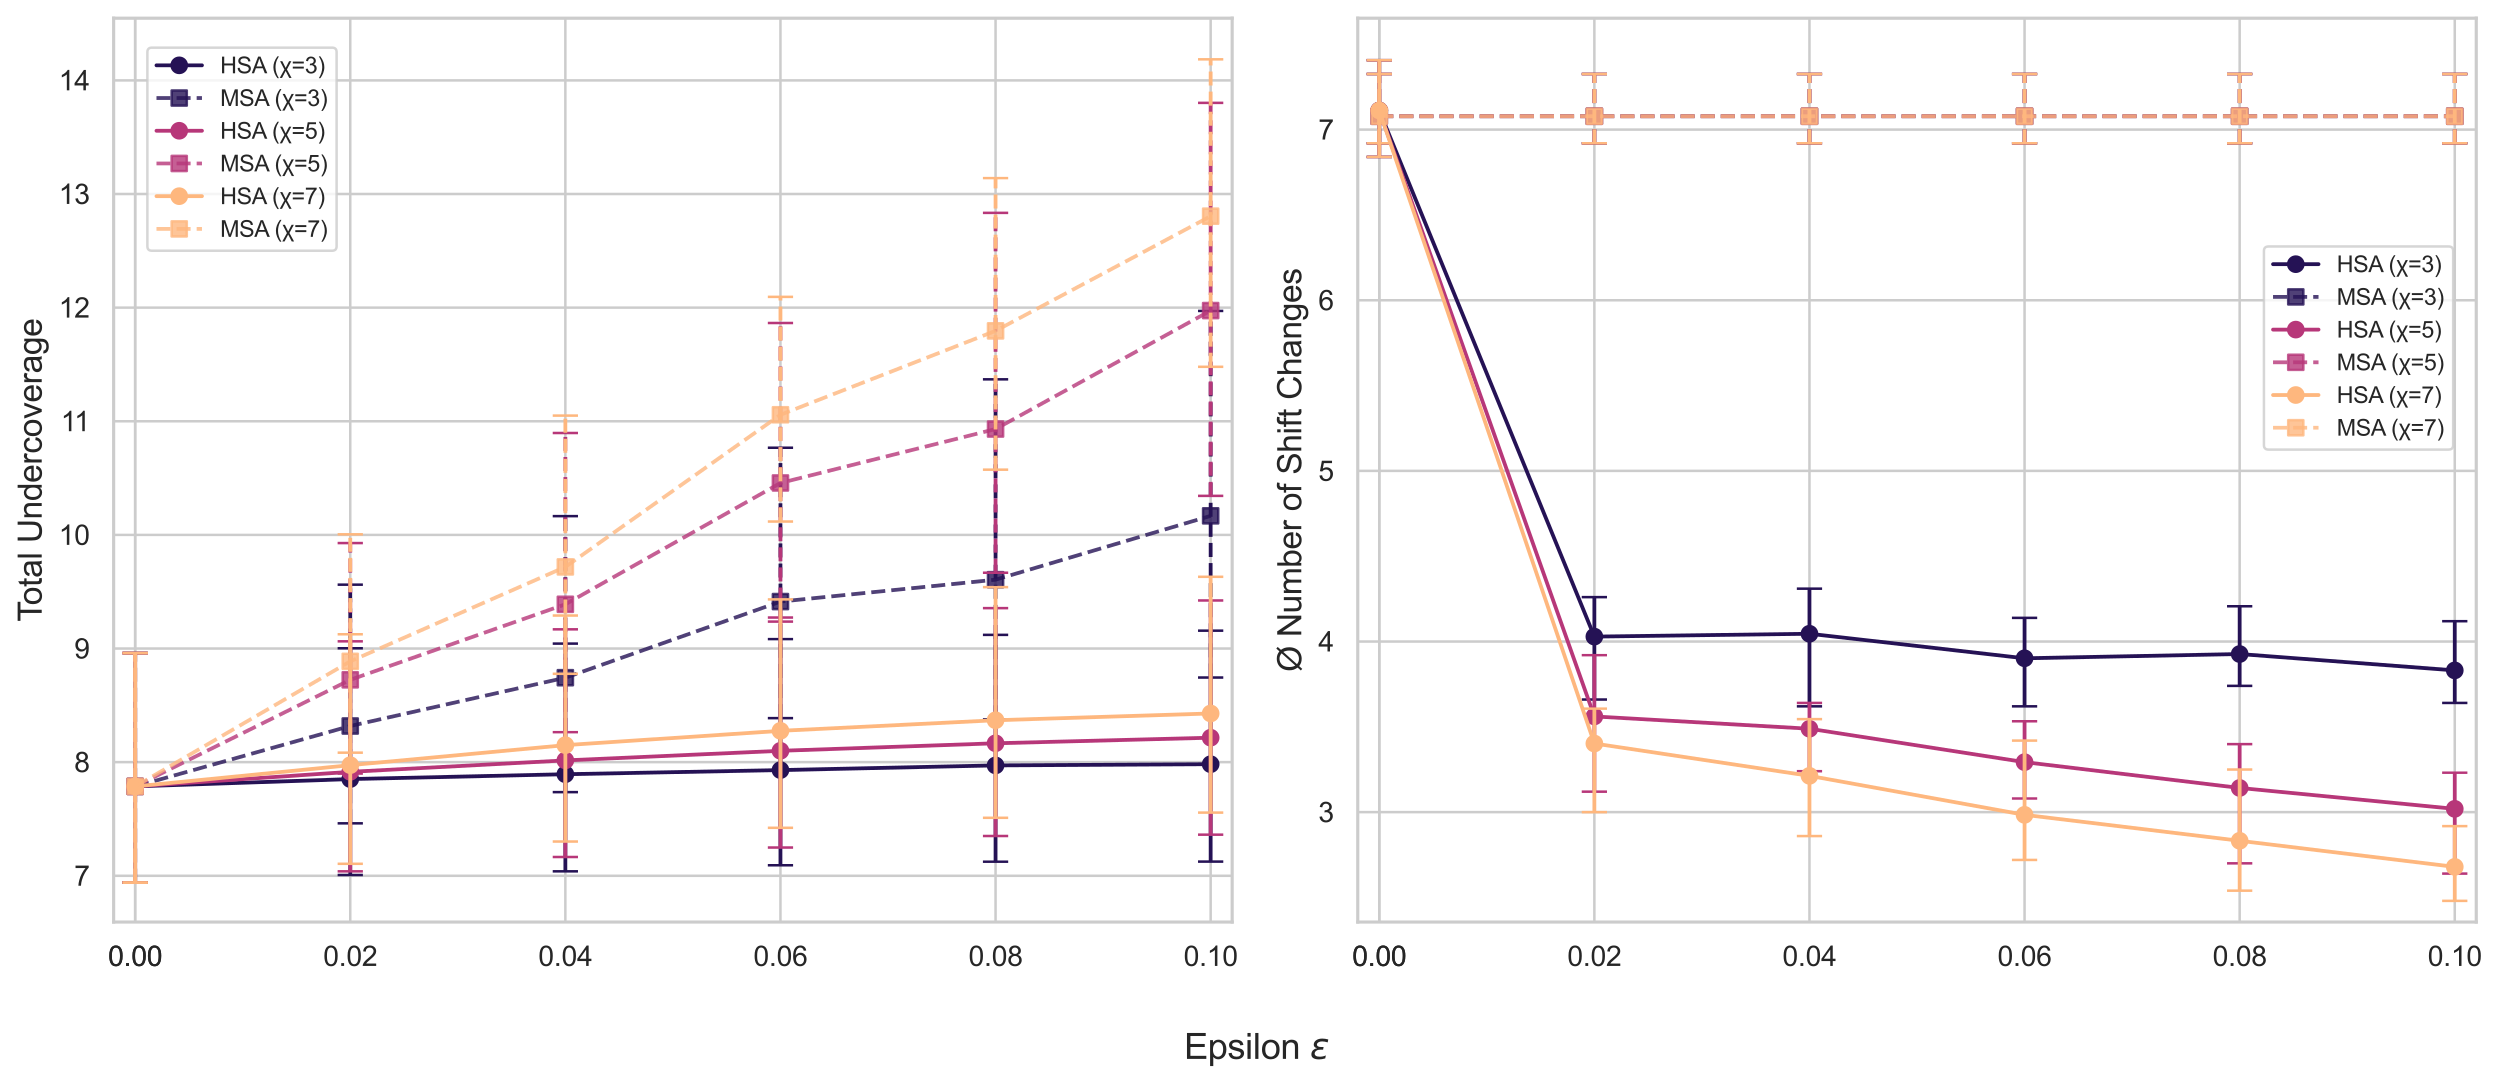 <?xml version="1.0" encoding="utf-8" standalone="no"?>
<!DOCTYPE svg PUBLIC "-//W3C//DTD SVG 1.1//EN"
  "http://www.w3.org/Graphics/SVG/1.1/DTD/svg11.dtd">
<svg xmlns:xlink="http://www.w3.org/1999/xlink" width="989.384pt" height="429.12pt" viewBox="0 0 989.384 429.12" xmlns="http://www.w3.org/2000/svg" version="1.1">
 <defs>
  <style type="text/css">*{stroke-linejoin: round; stroke-linecap: butt}</style>
 </defs>
 <g id="figure_1">
  <g id="patch_1">
   <path d="M 0 429.12 
L 989.384 429.12 
L 989.384 0 
L 0 0 
z
" style="fill: #ffffff"/>
  </g>
  <g id="axes_1">
   <g id="patch_2">
    <path d="M 44.975 364.9 
L 487.633 364.9 
L 487.633 7.2 
L 44.975 7.2 
z
" style="fill: #ffffff"/>
   </g>
   <g id="matplotlib.axis_1">
    <g id="xtick_1">
     <g id="line2d_1">
      <path d="M 53.488 364.9 
L 53.488 7.2 
" clip-path="url(#p6f9983b226)" style="fill: none; stroke: #cccccc; stroke-linecap: round"/>
     </g>
     <g id="text_1">
      <!-- 0.00 -->
      <g style="fill: #262626" transform="translate(42.784 382.274) scale(0.11 -0.11)">
       <defs>
        <path id="ArialMT-30" d="M 266 2259 
Q 266 3072 433 3567 
Q 600 4063 929 4331 
Q 1259 4600 1759 4600 
Q 2128 4600 2406 4451 
Q 2684 4303 2865 4023 
Q 3047 3744 3150 3342 
Q 3253 2941 3253 2259 
Q 3253 1453 3087 958 
Q 2922 463 2592 192 
Q 2263 -78 1759 -78 
Q 1097 -78 719 397 
Q 266 969 266 2259 
z
M 844 2259 
Q 844 1131 1108 757 
Q 1372 384 1759 384 
Q 2147 384 2411 759 
Q 2675 1134 2675 2259 
Q 2675 3391 2411 3762 
Q 2147 4134 1753 4134 
Q 1366 4134 1134 3806 
Q 844 3388 844 2259 
z
" transform="scale(0.016)"/>
        <path id="ArialMT-2e" d="M 581 0 
L 581 641 
L 1222 641 
L 1222 0 
L 581 0 
z
" transform="scale(0.016)"/>
       </defs>
       <use xlink:href="#ArialMT-30"/>
       <use xlink:href="#ArialMT-2e" x="55.615"/>
       <use xlink:href="#ArialMT-30" x="83.398"/>
       <use xlink:href="#ArialMT-30" x="139.014"/>
      </g>
     </g>
    </g>
    <g id="xtick_2">
     <g id="line2d_2">
      <path d="M 53.488 364.9 
L 53.488 7.2 
" clip-path="url(#p6f9983b226)" style="fill: none; stroke: #cccccc; stroke-linecap: round"/>
     </g>
     <g id="text_2">
      <!-- 0.00 -->
      <g style="fill: #262626" transform="translate(42.784 382.274) scale(0.11 -0.11)">
       <use xlink:href="#ArialMT-30"/>
       <use xlink:href="#ArialMT-2e" x="55.615"/>
       <use xlink:href="#ArialMT-30" x="83.398"/>
       <use xlink:href="#ArialMT-30" x="139.014"/>
      </g>
     </g>
    </g>
    <g id="xtick_3">
     <g id="line2d_3">
      <path d="M 138.614 364.9 
L 138.614 7.2 
" clip-path="url(#p6f9983b226)" style="fill: none; stroke: #cccccc; stroke-linecap: round"/>
     </g>
     <g id="text_3">
      <!-- 0.02 -->
      <g style="fill: #262626" transform="translate(127.911 382.274) scale(0.11 -0.11)">
       <defs>
        <path id="ArialMT-32" d="M 3222 541 
L 3222 0 
L 194 0 
Q 188 203 259 391 
Q 375 700 629 1000 
Q 884 1300 1366 1694 
Q 2113 2306 2375 2664 
Q 2638 3022 2638 3341 
Q 2638 3675 2398 3904 
Q 2159 4134 1775 4134 
Q 1369 4134 1125 3890 
Q 881 3647 878 3216 
L 300 3275 
Q 359 3922 746 4261 
Q 1134 4600 1788 4600 
Q 2447 4600 2831 4234 
Q 3216 3869 3216 3328 
Q 3216 3053 3103 2787 
Q 2991 2522 2730 2228 
Q 2469 1934 1863 1422 
Q 1356 997 1212 845 
Q 1069 694 975 541 
L 3222 541 
z
" transform="scale(0.016)"/>
       </defs>
       <use xlink:href="#ArialMT-30"/>
       <use xlink:href="#ArialMT-2e" x="55.615"/>
       <use xlink:href="#ArialMT-30" x="83.398"/>
       <use xlink:href="#ArialMT-32" x="139.014"/>
      </g>
     </g>
    </g>
    <g id="xtick_4">
     <g id="line2d_4">
      <path d="M 223.741 364.9 
L 223.741 7.2 
" clip-path="url(#p6f9983b226)" style="fill: none; stroke: #cccccc; stroke-linecap: round"/>
     </g>
     <g id="text_4">
      <!-- 0.04 -->
      <g style="fill: #262626" transform="translate(213.037 382.274) scale(0.11 -0.11)">
       <defs>
        <path id="ArialMT-34" d="M 2069 0 
L 2069 1097 
L 81 1097 
L 81 1613 
L 2172 4581 
L 2631 4581 
L 2631 1613 
L 3250 1613 
L 3250 1097 
L 2631 1097 
L 2631 0 
L 2069 0 
z
M 2069 1613 
L 2069 3678 
L 634 1613 
L 2069 1613 
z
" transform="scale(0.016)"/>
       </defs>
       <use xlink:href="#ArialMT-30"/>
       <use xlink:href="#ArialMT-2e" x="55.615"/>
       <use xlink:href="#ArialMT-30" x="83.398"/>
       <use xlink:href="#ArialMT-34" x="139.014"/>
      </g>
     </g>
    </g>
    <g id="xtick_5">
     <g id="line2d_5">
      <path d="M 308.867 364.9 
L 308.867 7.2 
" clip-path="url(#p6f9983b226)" style="fill: none; stroke: #cccccc; stroke-linecap: round"/>
     </g>
     <g id="text_5">
      <!-- 0.06 -->
      <g style="fill: #262626" transform="translate(298.164 382.274) scale(0.11 -0.11)">
       <defs>
        <path id="ArialMT-36" d="M 3184 3459 
L 2625 3416 
Q 2550 3747 2413 3897 
Q 2184 4138 1850 4138 
Q 1581 4138 1378 3988 
Q 1113 3794 959 3422 
Q 806 3050 800 2363 
Q 1003 2672 1297 2822 
Q 1591 2972 1913 2972 
Q 2475 2972 2870 2558 
Q 3266 2144 3266 1488 
Q 3266 1056 3080 686 
Q 2894 316 2569 119 
Q 2244 -78 1831 -78 
Q 1128 -78 684 439 
Q 241 956 241 2144 
Q 241 3472 731 4075 
Q 1159 4600 1884 4600 
Q 2425 4600 2770 4297 
Q 3116 3994 3184 3459 
z
M 888 1484 
Q 888 1194 1011 928 
Q 1134 663 1356 523 
Q 1578 384 1822 384 
Q 2178 384 2434 671 
Q 2691 959 2691 1453 
Q 2691 1928 2437 2201 
Q 2184 2475 1800 2475 
Q 1419 2475 1153 2201 
Q 888 1928 888 1484 
z
" transform="scale(0.016)"/>
       </defs>
       <use xlink:href="#ArialMT-30"/>
       <use xlink:href="#ArialMT-2e" x="55.615"/>
       <use xlink:href="#ArialMT-30" x="83.398"/>
       <use xlink:href="#ArialMT-36" x="139.014"/>
      </g>
     </g>
    </g>
    <g id="xtick_6">
     <g id="line2d_6">
      <path d="M 393.994 364.9 
L 393.994 7.2 
" clip-path="url(#p6f9983b226)" style="fill: none; stroke: #cccccc; stroke-linecap: round"/>
     </g>
     <g id="text_6">
      <!-- 0.08 -->
      <g style="fill: #262626" transform="translate(383.29 382.274) scale(0.11 -0.11)">
       <defs>
        <path id="ArialMT-38" d="M 1131 2484 
Q 781 2613 612 2850 
Q 444 3088 444 3419 
Q 444 3919 803 4259 
Q 1163 4600 1759 4600 
Q 2359 4600 2725 4251 
Q 3091 3903 3091 3403 
Q 3091 3084 2923 2848 
Q 2756 2613 2416 2484 
Q 2838 2347 3058 2040 
Q 3278 1734 3278 1309 
Q 3278 722 2862 322 
Q 2447 -78 1769 -78 
Q 1091 -78 675 323 
Q 259 725 259 1325 
Q 259 1772 486 2073 
Q 713 2375 1131 2484 
z
M 1019 3438 
Q 1019 3113 1228 2906 
Q 1438 2700 1772 2700 
Q 2097 2700 2305 2904 
Q 2513 3109 2513 3406 
Q 2513 3716 2298 3927 
Q 2084 4138 1766 4138 
Q 1444 4138 1231 3931 
Q 1019 3725 1019 3438 
z
M 838 1322 
Q 838 1081 952 856 
Q 1066 631 1291 507 
Q 1516 384 1775 384 
Q 2178 384 2440 643 
Q 2703 903 2703 1303 
Q 2703 1709 2433 1975 
Q 2163 2241 1756 2241 
Q 1359 2241 1098 1978 
Q 838 1716 838 1322 
z
" transform="scale(0.016)"/>
       </defs>
       <use xlink:href="#ArialMT-30"/>
       <use xlink:href="#ArialMT-2e" x="55.615"/>
       <use xlink:href="#ArialMT-30" x="83.398"/>
       <use xlink:href="#ArialMT-38" x="139.014"/>
      </g>
     </g>
    </g>
    <g id="xtick_7">
     <g id="line2d_7">
      <path d="M 479.12 364.9 
L 479.12 7.2 
" clip-path="url(#p6f9983b226)" style="fill: none; stroke: #cccccc; stroke-linecap: round"/>
     </g>
     <g id="text_7">
      <!-- 0.10 -->
      <g style="fill: #262626" transform="translate(468.417 382.274) scale(0.11 -0.11)">
       <defs>
        <path id="ArialMT-31" d="M 2384 0 
L 1822 0 
L 1822 3584 
Q 1619 3391 1289 3197 
Q 959 3003 697 2906 
L 697 3450 
Q 1169 3672 1522 3987 
Q 1875 4303 2022 4600 
L 2384 4600 
L 2384 0 
z
" transform="scale(0.016)"/>
       </defs>
       <use xlink:href="#ArialMT-30"/>
       <use xlink:href="#ArialMT-2e" x="55.615"/>
       <use xlink:href="#ArialMT-31" x="83.398"/>
       <use xlink:href="#ArialMT-30" x="139.014"/>
      </g>
     </g>
    </g>
   </g>
   <g id="matplotlib.axis_2">
    <g id="ytick_1">
     <g id="line2d_8">
      <path d="M 44.975 346.597 
L 487.633 346.597 
" clip-path="url(#p6f9983b226)" style="fill: none; stroke: #cccccc; stroke-linecap: round"/>
     </g>
     <g id="text_8">
      <!-- 7 -->
      <g style="fill: #262626" transform="translate(29.358 350.534) scale(0.11 -0.11)">
       <defs>
        <path id="ArialMT-37" d="M 303 3981 
L 303 4522 
L 3269 4522 
L 3269 4084 
Q 2831 3619 2401 2847 
Q 1972 2075 1738 1259 
Q 1569 684 1522 0 
L 944 0 
Q 953 541 1156 1306 
Q 1359 2072 1739 2783 
Q 2119 3494 2547 3981 
L 303 3981 
z
" transform="scale(0.016)"/>
       </defs>
       <use xlink:href="#ArialMT-37"/>
      </g>
     </g>
    </g>
    <g id="ytick_2">
     <g id="line2d_9">
      <path d="M 44.975 301.628 
L 487.633 301.628 
" clip-path="url(#p6f9983b226)" style="fill: none; stroke: #cccccc; stroke-linecap: round"/>
     </g>
     <g id="text_9">
      <!-- 8 -->
      <g style="fill: #262626" transform="translate(29.358 305.564) scale(0.11 -0.11)">
       <use xlink:href="#ArialMT-38"/>
      </g>
     </g>
    </g>
    <g id="ytick_3">
     <g id="line2d_10">
      <path d="M 44.975 256.658 
L 487.633 256.658 
" clip-path="url(#p6f9983b226)" style="fill: none; stroke: #cccccc; stroke-linecap: round"/>
     </g>
     <g id="text_10">
      <!-- 9 -->
      <g style="fill: #262626" transform="translate(29.358 260.595) scale(0.11 -0.11)">
       <defs>
        <path id="ArialMT-39" d="M 350 1059 
L 891 1109 
Q 959 728 1153 556 
Q 1347 384 1650 384 
Q 1909 384 2104 503 
Q 2300 622 2425 820 
Q 2550 1019 2634 1356 
Q 2719 1694 2719 2044 
Q 2719 2081 2716 2156 
Q 2547 1888 2255 1720 
Q 1963 1553 1622 1553 
Q 1053 1553 659 1965 
Q 266 2378 266 3053 
Q 266 3750 677 4175 
Q 1088 4600 1706 4600 
Q 2153 4600 2523 4359 
Q 2894 4119 3086 3673 
Q 3278 3228 3278 2384 
Q 3278 1506 3087 986 
Q 2897 466 2520 194 
Q 2144 -78 1638 -78 
Q 1100 -78 759 220 
Q 419 519 350 1059 
z
M 2653 3081 
Q 2653 3566 2395 3850 
Q 2138 4134 1775 4134 
Q 1400 4134 1122 3828 
Q 844 3522 844 3034 
Q 844 2597 1108 2323 
Q 1372 2050 1759 2050 
Q 2150 2050 2401 2323 
Q 2653 2597 2653 3081 
z
" transform="scale(0.016)"/>
       </defs>
       <use xlink:href="#ArialMT-39"/>
      </g>
     </g>
    </g>
    <g id="ytick_4">
     <g id="line2d_11">
      <path d="M 44.975 211.688 
L 487.633 211.688 
" clip-path="url(#p6f9983b226)" style="fill: none; stroke: #cccccc; stroke-linecap: round"/>
     </g>
     <g id="text_11">
      <!-- 10 -->
      <g style="fill: #262626" transform="translate(23.241 215.625) scale(0.11 -0.11)">
       <use xlink:href="#ArialMT-31"/>
       <use xlink:href="#ArialMT-30" x="55.615"/>
      </g>
     </g>
    </g>
    <g id="ytick_5">
     <g id="line2d_12">
      <path d="M 44.975 166.719 
L 487.633 166.719 
" clip-path="url(#p6f9983b226)" style="fill: none; stroke: #cccccc; stroke-linecap: round"/>
     </g>
     <g id="text_12">
      <!-- 11 -->
      <g style="fill: #262626" transform="translate(24.052 170.655) scale(0.11 -0.11)">
       <use xlink:href="#ArialMT-31"/>
       <use xlink:href="#ArialMT-31" x="48.24"/>
      </g>
     </g>
    </g>
    <g id="ytick_6">
     <g id="line2d_13">
      <path d="M 44.975 121.749 
L 487.633 121.749 
" clip-path="url(#p6f9983b226)" style="fill: none; stroke: #cccccc; stroke-linecap: round"/>
     </g>
     <g id="text_13">
      <!-- 12 -->
      <g style="fill: #262626" transform="translate(23.241 125.686) scale(0.11 -0.11)">
       <use xlink:href="#ArialMT-31"/>
       <use xlink:href="#ArialMT-32" x="55.615"/>
      </g>
     </g>
    </g>
    <g id="ytick_7">
     <g id="line2d_14">
      <path d="M 44.975 76.779 
L 487.633 76.779 
" clip-path="url(#p6f9983b226)" style="fill: none; stroke: #cccccc; stroke-linecap: round"/>
     </g>
     <g id="text_14">
      <!-- 13 -->
      <g style="fill: #262626" transform="translate(23.241 80.716) scale(0.11 -0.11)">
       <defs>
        <path id="ArialMT-33" d="M 269 1209 
L 831 1284 
Q 928 806 1161 595 
Q 1394 384 1728 384 
Q 2125 384 2398 659 
Q 2672 934 2672 1341 
Q 2672 1728 2419 1979 
Q 2166 2231 1775 2231 
Q 1616 2231 1378 2169 
L 1441 2663 
Q 1497 2656 1531 2656 
Q 1891 2656 2178 2843 
Q 2466 3031 2466 3422 
Q 2466 3731 2256 3934 
Q 2047 4138 1716 4138 
Q 1388 4138 1169 3931 
Q 950 3725 888 3313 
L 325 3413 
Q 428 3978 793 4289 
Q 1159 4600 1703 4600 
Q 2078 4600 2393 4439 
Q 2709 4278 2876 4000 
Q 3044 3722 3044 3409 
Q 3044 3113 2884 2869 
Q 2725 2625 2413 2481 
Q 2819 2388 3044 2092 
Q 3269 1797 3269 1353 
Q 3269 753 2831 336 
Q 2394 -81 1725 -81 
Q 1122 -81 723 278 
Q 325 638 269 1209 
z
" transform="scale(0.016)"/>
       </defs>
       <use xlink:href="#ArialMT-31"/>
       <use xlink:href="#ArialMT-33" x="55.615"/>
      </g>
     </g>
    </g>
    <g id="ytick_8">
     <g id="line2d_15">
      <path d="M 44.975 31.81 
L 487.633 31.81 
" clip-path="url(#p6f9983b226)" style="fill: none; stroke: #cccccc; stroke-linecap: round"/>
     </g>
     <g id="text_15">
      <!-- 14 -->
      <g style="fill: #262626" transform="translate(23.241 35.746) scale(0.11 -0.11)">
       <use xlink:href="#ArialMT-31"/>
       <use xlink:href="#ArialMT-34" x="55.615"/>
      </g>
     </g>
    </g>
    <g id="text_16">
     <!-- Total Undercoverage -->
     <g style="fill: #262626" transform="translate(16.505 246.022) rotate(-90) scale(0.13 -0.13)">
      <defs>
       <path id="ArialMT-54" d="M 1659 0 
L 1659 4041 
L 150 4041 
L 150 4581 
L 3781 4581 
L 3781 4041 
L 2266 4041 
L 2266 0 
L 1659 0 
z
" transform="scale(0.016)"/>
       <path id="ArialMT-6f" d="M 213 1659 
Q 213 2581 725 3025 
Q 1153 3394 1769 3394 
Q 2453 3394 2887 2945 
Q 3322 2497 3322 1706 
Q 3322 1066 3130 698 
Q 2938 331 2570 128 
Q 2203 -75 1769 -75 
Q 1072 -75 642 372 
Q 213 819 213 1659 
z
M 791 1659 
Q 791 1022 1069 705 
Q 1347 388 1769 388 
Q 2188 388 2466 706 
Q 2744 1025 2744 1678 
Q 2744 2294 2464 2611 
Q 2184 2928 1769 2928 
Q 1347 2928 1069 2612 
Q 791 2297 791 1659 
z
" transform="scale(0.016)"/>
       <path id="ArialMT-74" d="M 1650 503 
L 1731 6 
Q 1494 -44 1306 -44 
Q 1000 -44 831 53 
Q 663 150 594 308 
Q 525 466 525 972 
L 525 2881 
L 113 2881 
L 113 3319 
L 525 3319 
L 525 4141 
L 1084 4478 
L 1084 3319 
L 1650 3319 
L 1650 2881 
L 1084 2881 
L 1084 941 
Q 1084 700 1114 631 
Q 1144 563 1211 522 
Q 1278 481 1403 481 
Q 1497 481 1650 503 
z
" transform="scale(0.016)"/>
       <path id="ArialMT-61" d="M 2588 409 
Q 2275 144 1986 34 
Q 1697 -75 1366 -75 
Q 819 -75 525 192 
Q 231 459 231 875 
Q 231 1119 342 1320 
Q 453 1522 633 1644 
Q 813 1766 1038 1828 
Q 1203 1872 1538 1913 
Q 2219 1994 2541 2106 
Q 2544 2222 2544 2253 
Q 2544 2597 2384 2738 
Q 2169 2928 1744 2928 
Q 1347 2928 1158 2789 
Q 969 2650 878 2297 
L 328 2372 
Q 403 2725 575 2942 
Q 747 3159 1072 3276 
Q 1397 3394 1825 3394 
Q 2250 3394 2515 3294 
Q 2781 3194 2906 3042 
Q 3031 2891 3081 2659 
Q 3109 2516 3109 2141 
L 3109 1391 
Q 3109 606 3145 398 
Q 3181 191 3288 0 
L 2700 0 
Q 2613 175 2588 409 
z
M 2541 1666 
Q 2234 1541 1622 1453 
Q 1275 1403 1131 1340 
Q 988 1278 909 1158 
Q 831 1038 831 891 
Q 831 666 1001 516 
Q 1172 366 1500 366 
Q 1825 366 2078 508 
Q 2331 650 2450 897 
Q 2541 1088 2541 1459 
L 2541 1666 
z
" transform="scale(0.016)"/>
       <path id="ArialMT-6c" d="M 409 0 
L 409 4581 
L 972 4581 
L 972 0 
L 409 0 
z
" transform="scale(0.016)"/>
       <path id="ArialMT-20" transform="scale(0.016)"/>
       <path id="ArialMT-55" d="M 3500 4581 
L 4106 4581 
L 4106 1934 
Q 4106 1244 3950 837 
Q 3794 431 3386 176 
Q 2978 -78 2316 -78 
Q 1672 -78 1262 144 
Q 853 366 678 786 
Q 503 1206 503 1934 
L 503 4581 
L 1109 4581 
L 1109 1938 
Q 1109 1341 1220 1058 
Q 1331 775 1601 622 
Q 1872 469 2263 469 
Q 2931 469 3215 772 
Q 3500 1075 3500 1938 
L 3500 4581 
z
" transform="scale(0.016)"/>
       <path id="ArialMT-6e" d="M 422 0 
L 422 3319 
L 928 3319 
L 928 2847 
Q 1294 3394 1984 3394 
Q 2284 3394 2536 3286 
Q 2788 3178 2913 3003 
Q 3038 2828 3088 2588 
Q 3119 2431 3119 2041 
L 3119 0 
L 2556 0 
L 2556 2019 
Q 2556 2363 2490 2533 
Q 2425 2703 2258 2804 
Q 2091 2906 1866 2906 
Q 1506 2906 1245 2678 
Q 984 2450 984 1813 
L 984 0 
L 422 0 
z
" transform="scale(0.016)"/>
       <path id="ArialMT-64" d="M 2575 0 
L 2575 419 
Q 2259 -75 1647 -75 
Q 1250 -75 917 144 
Q 584 363 401 755 
Q 219 1147 219 1656 
Q 219 2153 384 2558 
Q 550 2963 881 3178 
Q 1213 3394 1622 3394 
Q 1922 3394 2156 3267 
Q 2391 3141 2538 2938 
L 2538 4581 
L 3097 4581 
L 3097 0 
L 2575 0 
z
M 797 1656 
Q 797 1019 1065 703 
Q 1334 388 1700 388 
Q 2069 388 2326 689 
Q 2584 991 2584 1609 
Q 2584 2291 2321 2609 
Q 2059 2928 1675 2928 
Q 1300 2928 1048 2622 
Q 797 2316 797 1656 
z
" transform="scale(0.016)"/>
       <path id="ArialMT-65" d="M 2694 1069 
L 3275 997 
Q 3138 488 2766 206 
Q 2394 -75 1816 -75 
Q 1088 -75 661 373 
Q 234 822 234 1631 
Q 234 2469 665 2931 
Q 1097 3394 1784 3394 
Q 2450 3394 2872 2941 
Q 3294 2488 3294 1666 
Q 3294 1616 3291 1516 
L 816 1516 
Q 847 969 1125 678 
Q 1403 388 1819 388 
Q 2128 388 2347 550 
Q 2566 713 2694 1069 
z
M 847 1978 
L 2700 1978 
Q 2663 2397 2488 2606 
Q 2219 2931 1791 2931 
Q 1403 2931 1139 2672 
Q 875 2413 847 1978 
z
" transform="scale(0.016)"/>
       <path id="ArialMT-72" d="M 416 0 
L 416 3319 
L 922 3319 
L 922 2816 
Q 1116 3169 1280 3281 
Q 1444 3394 1641 3394 
Q 1925 3394 2219 3213 
L 2025 2691 
Q 1819 2813 1613 2813 
Q 1428 2813 1281 2702 
Q 1134 2591 1072 2394 
Q 978 2094 978 1738 
L 978 0 
L 416 0 
z
" transform="scale(0.016)"/>
       <path id="ArialMT-63" d="M 2588 1216 
L 3141 1144 
Q 3050 572 2676 248 
Q 2303 -75 1759 -75 
Q 1078 -75 664 370 
Q 250 816 250 1647 
Q 250 2184 428 2587 
Q 606 2991 970 3192 
Q 1334 3394 1763 3394 
Q 2303 3394 2647 3120 
Q 2991 2847 3088 2344 
L 2541 2259 
Q 2463 2594 2264 2762 
Q 2066 2931 1784 2931 
Q 1359 2931 1093 2626 
Q 828 2322 828 1663 
Q 828 994 1084 691 
Q 1341 388 1753 388 
Q 2084 388 2306 591 
Q 2528 794 2588 1216 
z
" transform="scale(0.016)"/>
       <path id="ArialMT-76" d="M 1344 0 
L 81 3319 
L 675 3319 
L 1388 1331 
Q 1503 1009 1600 663 
Q 1675 925 1809 1294 
L 2547 3319 
L 3125 3319 
L 1869 0 
L 1344 0 
z
" transform="scale(0.016)"/>
       <path id="ArialMT-67" d="M 319 -275 
L 866 -356 
Q 900 -609 1056 -725 
Q 1266 -881 1628 -881 
Q 2019 -881 2231 -725 
Q 2444 -569 2519 -288 
Q 2563 -116 2559 434 
Q 2191 0 1641 0 
Q 956 0 581 494 
Q 206 988 206 1678 
Q 206 2153 378 2554 
Q 550 2956 876 3175 
Q 1203 3394 1644 3394 
Q 2231 3394 2613 2919 
L 2613 3319 
L 3131 3319 
L 3131 450 
Q 3131 -325 2973 -648 
Q 2816 -972 2473 -1159 
Q 2131 -1347 1631 -1347 
Q 1038 -1347 672 -1080 
Q 306 -813 319 -275 
z
M 784 1719 
Q 784 1066 1043 766 
Q 1303 466 1694 466 
Q 2081 466 2343 764 
Q 2606 1063 2606 1700 
Q 2606 2309 2336 2618 
Q 2066 2928 1684 2928 
Q 1309 2928 1046 2623 
Q 784 2319 784 1719 
z
" transform="scale(0.016)"/>
      </defs>
      <use xlink:href="#ArialMT-54"/>
      <use xlink:href="#ArialMT-6f" x="49.959"/>
      <use xlink:href="#ArialMT-74" x="105.574"/>
      <use xlink:href="#ArialMT-61" x="133.357"/>
      <use xlink:href="#ArialMT-6c" x="188.973"/>
      <use xlink:href="#ArialMT-20" x="211.189"/>
      <use xlink:href="#ArialMT-55" x="238.973"/>
      <use xlink:href="#ArialMT-6e" x="311.189"/>
      <use xlink:href="#ArialMT-64" x="366.805"/>
      <use xlink:href="#ArialMT-65" x="422.42"/>
      <use xlink:href="#ArialMT-72" x="478.035"/>
      <use xlink:href="#ArialMT-63" x="511.336"/>
      <use xlink:href="#ArialMT-6f" x="561.336"/>
      <use xlink:href="#ArialMT-76" x="616.951"/>
      <use xlink:href="#ArialMT-65" x="666.951"/>
      <use xlink:href="#ArialMT-72" x="722.566"/>
      <use xlink:href="#ArialMT-61" x="755.867"/>
      <use xlink:href="#ArialMT-67" x="811.482"/>
      <use xlink:href="#ArialMT-65" x="867.098"/>
     </g>
    </g>
   </g>
   <g id="line2d_16">
    <path d="M 53.488 311.221 
L 138.614 308.323 
L 223.741 306.402 
L 308.867 304.767 
L 393.994 302.911 
L 479.12 302.432 
" clip-path="url(#p6f9983b226)" style="fill: none; stroke: #251255; stroke-width: 1.5; stroke-linecap: round"/>
    <defs>
     <path id="mf84c423200" d="M 0 3 
C 0.796 3 1.559 2.684 2.121 2.121 
C 2.684 1.559 3 0.796 3 0 
C 3 -0.796 2.684 -1.559 2.121 -2.121 
C 1.559 -2.684 0.796 -3 0 -3 
C -0.796 -3 -1.559 -2.684 -2.121 -2.121 
C -2.684 -1.559 -3 -0.796 -3 0 
C -3 0.796 -2.684 1.559 -2.121 2.121 
C -1.559 2.684 -0.796 3 0 3 
z
" style="stroke: #251255"/>
    </defs>
    <g clip-path="url(#p6f9983b226)">
     <use xlink:href="#mf84c423200" x="53.488" y="311.221" style="fill: #251255; stroke: #251255"/>
     <use xlink:href="#mf84c423200" x="138.614" y="308.323" style="fill: #251255; stroke: #251255"/>
     <use xlink:href="#mf84c423200" x="223.741" y="306.402" style="fill: #251255; stroke: #251255"/>
     <use xlink:href="#mf84c423200" x="308.867" y="304.767" style="fill: #251255; stroke: #251255"/>
     <use xlink:href="#mf84c423200" x="393.994" y="302.911" style="fill: #251255; stroke: #251255"/>
     <use xlink:href="#mf84c423200" x="479.12" y="302.432" style="fill: #251255; stroke: #251255"/>
    </g>
   </g>
   <g id="LineCollection_1">
    <path d="M 53.488 349.296 
L 53.488 258.457 
" clip-path="url(#p6f9983b226)" style="fill: none; stroke: #251255; stroke-width: 1.5"/>
    <path d="M 138.614 346.292 
L 138.614 256.55 
" clip-path="url(#p6f9983b226)" style="fill: none; stroke: #251255; stroke-width: 1.5"/>
    <path d="M 223.741 344.835 
L 223.741 254.697 
" clip-path="url(#p6f9983b226)" style="fill: none; stroke: #251255; stroke-width: 1.5"/>
    <path d="M 308.867 342.442 
L 308.867 252.926 
" clip-path="url(#p6f9983b226)" style="fill: none; stroke: #251255; stroke-width: 1.5"/>
    <path d="M 393.994 341.021 
L 393.994 251.262 
" clip-path="url(#p6f9983b226)" style="fill: none; stroke: #251255; stroke-width: 1.5"/>
    <path d="M 479.12 340.99 
L 479.12 249.598 
" clip-path="url(#p6f9983b226)" style="fill: none; stroke: #251255; stroke-width: 1.5"/>
   </g>
   <g id="line2d_17">
    <defs>
     <path id="m7a94bd154f" d="M 5 0 
L -5 -0 
" style="stroke: #251255"/>
    </defs>
    <g clip-path="url(#p6f9983b226)">
     <use xlink:href="#m7a94bd154f" x="53.488" y="349.296" style="fill: #251255; stroke: #251255"/>
     <use xlink:href="#m7a94bd154f" x="138.614" y="346.292" style="fill: #251255; stroke: #251255"/>
     <use xlink:href="#m7a94bd154f" x="223.741" y="344.835" style="fill: #251255; stroke: #251255"/>
     <use xlink:href="#m7a94bd154f" x="308.867" y="342.442" style="fill: #251255; stroke: #251255"/>
     <use xlink:href="#m7a94bd154f" x="393.994" y="341.021" style="fill: #251255; stroke: #251255"/>
     <use xlink:href="#m7a94bd154f" x="479.12" y="340.99" style="fill: #251255; stroke: #251255"/>
    </g>
   </g>
   <g id="line2d_18">
    <g clip-path="url(#p6f9983b226)">
     <use xlink:href="#m7a94bd154f" x="53.488" y="258.457" style="fill: #251255; stroke: #251255"/>
     <use xlink:href="#m7a94bd154f" x="138.614" y="256.55" style="fill: #251255; stroke: #251255"/>
     <use xlink:href="#m7a94bd154f" x="223.741" y="254.697" style="fill: #251255; stroke: #251255"/>
     <use xlink:href="#m7a94bd154f" x="308.867" y="252.926" style="fill: #251255; stroke: #251255"/>
     <use xlink:href="#m7a94bd154f" x="393.994" y="251.262" style="fill: #251255; stroke: #251255"/>
     <use xlink:href="#m7a94bd154f" x="479.12" y="249.598" style="fill: #251255; stroke: #251255"/>
    </g>
   </g>
   <g id="line2d_19">
    <path d="M 53.488 311.221 
L 138.614 287.319 
L 223.741 268.195 
L 308.867 238.077 
L 393.994 229.411 
L 479.12 204.149 
" clip-path="url(#p6f9983b226)" style="fill: none; stroke-dasharray: 5.55,2.4; stroke-dashoffset: 0; stroke: #251255; stroke-opacity: 0.8; stroke-width: 1.5"/>
    <defs>
     <path id="mb4cf907e0f" d="M -3 3 
L 3 3 
L 3 -3 
L -3 -3 
z
" style="stroke: #251255; stroke-opacity: 0.8; stroke-linejoin: miter"/>
    </defs>
    <g clip-path="url(#p6f9983b226)">
     <use xlink:href="#mb4cf907e0f" x="53.488" y="311.221" style="fill: #251255; fill-opacity: 0.8; stroke: #251255; stroke-opacity: 0.8; stroke-linejoin: miter"/>
     <use xlink:href="#mb4cf907e0f" x="138.614" y="287.319" style="fill: #251255; fill-opacity: 0.8; stroke: #251255; stroke-opacity: 0.8; stroke-linejoin: miter"/>
     <use xlink:href="#mb4cf907e0f" x="223.741" y="268.195" style="fill: #251255; fill-opacity: 0.8; stroke: #251255; stroke-opacity: 0.8; stroke-linejoin: miter"/>
     <use xlink:href="#mb4cf907e0f" x="308.867" y="238.077" style="fill: #251255; fill-opacity: 0.8; stroke: #251255; stroke-opacity: 0.8; stroke-linejoin: miter"/>
     <use xlink:href="#mb4cf907e0f" x="393.994" y="229.411" style="fill: #251255; fill-opacity: 0.8; stroke: #251255; stroke-opacity: 0.8; stroke-linejoin: miter"/>
     <use xlink:href="#mb4cf907e0f" x="479.12" y="204.149" style="fill: #251255; fill-opacity: 0.8; stroke: #251255; stroke-opacity: 0.8; stroke-linejoin: miter"/>
    </g>
   </g>
   <g id="LineCollection_2">
    <path d="M 53.488 349.296 
L 53.488 258.457 
" clip-path="url(#p6f9983b226)" style="fill: none; stroke-dasharray: 5.55,2.4; stroke-dashoffset: 0; stroke: #251255; stroke-width: 1.5"/>
    <path d="M 138.614 325.836 
L 138.614 231.385 
" clip-path="url(#p6f9983b226)" style="fill: none; stroke-dasharray: 5.55,2.4; stroke-dashoffset: 0; stroke: #251255; stroke-width: 1.5"/>
    <path d="M 223.741 313.488 
L 223.741 204.268 
" clip-path="url(#p6f9983b226)" style="fill: none; stroke-dasharray: 5.55,2.4; stroke-dashoffset: 0; stroke: #251255; stroke-width: 1.5"/>
    <path d="M 308.867 284.212 
L 308.867 177.197 
" clip-path="url(#p6f9983b226)" style="fill: none; stroke-dasharray: 5.55,2.4; stroke-dashoffset: 0; stroke: #251255; stroke-width: 1.5"/>
    <path d="M 393.994 284.691 
L 393.994 150.125 
" clip-path="url(#p6f9983b226)" style="fill: none; stroke-dasharray: 5.55,2.4; stroke-dashoffset: 0; stroke: #251255; stroke-width: 1.5"/>
    <path d="M 479.12 268.129 
L 479.12 123.053 
" clip-path="url(#p6f9983b226)" style="fill: none; stroke-dasharray: 5.55,2.4; stroke-dashoffset: 0; stroke: #251255; stroke-width: 1.5"/>
   </g>
   <g id="line2d_20">
    <g clip-path="url(#p6f9983b226)">
     <use xlink:href="#m7a94bd154f" x="53.488" y="349.296" style="fill: #251255; stroke: #251255"/>
     <use xlink:href="#m7a94bd154f" x="138.614" y="325.836" style="fill: #251255; stroke: #251255"/>
     <use xlink:href="#m7a94bd154f" x="223.741" y="313.488" style="fill: #251255; stroke: #251255"/>
     <use xlink:href="#m7a94bd154f" x="308.867" y="284.212" style="fill: #251255; stroke: #251255"/>
     <use xlink:href="#m7a94bd154f" x="393.994" y="284.691" style="fill: #251255; stroke: #251255"/>
     <use xlink:href="#m7a94bd154f" x="479.12" y="268.129" style="fill: #251255; stroke: #251255"/>
    </g>
   </g>
   <g id="line2d_21">
    <g clip-path="url(#p6f9983b226)">
     <use xlink:href="#m7a94bd154f" x="53.488" y="258.457" style="fill: #251255; stroke: #251255"/>
     <use xlink:href="#m7a94bd154f" x="138.614" y="231.385" style="fill: #251255; stroke: #251255"/>
     <use xlink:href="#m7a94bd154f" x="223.741" y="204.268" style="fill: #251255; stroke: #251255"/>
     <use xlink:href="#m7a94bd154f" x="308.867" y="177.197" style="fill: #251255; stroke: #251255"/>
     <use xlink:href="#m7a94bd154f" x="393.994" y="150.125" style="fill: #251255; stroke: #251255"/>
     <use xlink:href="#m7a94bd154f" x="479.12" y="123.053" style="fill: #251255; stroke: #251255"/>
    </g>
   </g>
   <g id="line2d_22">
    <path d="M 53.488 311.221 
L 138.614 305.454 
L 223.741 300.924 
L 308.867 297.132 
L 393.994 294.155 
L 479.12 291.949 
" clip-path="url(#p6f9983b226)" style="fill: none; stroke: #b73779; stroke-width: 1.5; stroke-linecap: round"/>
    <defs>
     <path id="m74b6bfbb68" d="M 0 3 
C 0.796 3 1.559 2.684 2.121 2.121 
C 2.684 1.559 3 0.796 3 0 
C 3 -0.796 2.684 -1.559 2.121 -2.121 
C 1.559 -2.684 0.796 -3 0 -3 
C -0.796 -3 -1.559 -2.684 -2.121 -2.121 
C -2.684 -1.559 -3 -0.796 -3 0 
C -3 0.796 -2.684 1.559 -2.121 2.121 
C -1.559 2.684 -0.796 3 0 3 
z
" style="stroke: #b73779"/>
    </defs>
    <g clip-path="url(#p6f9983b226)">
     <use xlink:href="#m74b6bfbb68" x="53.488" y="311.221" style="fill: #b73779; stroke: #b73779"/>
     <use xlink:href="#m74b6bfbb68" x="138.614" y="305.454" style="fill: #b73779; stroke: #b73779"/>
     <use xlink:href="#m74b6bfbb68" x="223.741" y="300.924" style="fill: #b73779; stroke: #b73779"/>
     <use xlink:href="#m74b6bfbb68" x="308.867" y="297.132" style="fill: #b73779; stroke: #b73779"/>
     <use xlink:href="#m74b6bfbb68" x="393.994" y="294.155" style="fill: #b73779; stroke: #b73779"/>
     <use xlink:href="#m74b6bfbb68" x="479.12" y="291.949" style="fill: #b73779; stroke: #b73779"/>
    </g>
   </g>
   <g id="LineCollection_3">
    <path d="M 53.488 349.296 
L 53.488 258.457 
" clip-path="url(#p6f9983b226)" style="fill: none; stroke: #b73779; stroke-width: 1.5"/>
    <path d="M 138.614 344.835 
L 138.614 253.807 
" clip-path="url(#p6f9983b226)" style="fill: none; stroke: #b73779; stroke-width: 1.5"/>
    <path d="M 223.741 339.15 
L 223.741 249.067 
" clip-path="url(#p6f9983b226)" style="fill: none; stroke: #b73779; stroke-width: 1.5"/>
    <path d="M 308.867 335.409 
L 308.867 244.399 
" clip-path="url(#p6f9983b226)" style="fill: none; stroke: #b73779; stroke-width: 1.5"/>
    <path d="M 393.994 330.84 
L 393.994 240.667 
" clip-path="url(#p6f9983b226)" style="fill: none; stroke: #b73779; stroke-width: 1.5"/>
    <path d="M 479.12 330.318 
L 479.12 237.636 
" clip-path="url(#p6f9983b226)" style="fill: none; stroke: #b73779; stroke-width: 1.5"/>
   </g>
   <g id="line2d_23">
    <defs>
     <path id="mdeaa01942f" d="M 5 0 
L -5 -0 
" style="stroke: #b73779"/>
    </defs>
    <g clip-path="url(#p6f9983b226)">
     <use xlink:href="#mdeaa01942f" x="53.488" y="349.296" style="fill: #b73779; stroke: #b73779"/>
     <use xlink:href="#mdeaa01942f" x="138.614" y="344.835" style="fill: #b73779; stroke: #b73779"/>
     <use xlink:href="#mdeaa01942f" x="223.741" y="339.15" style="fill: #b73779; stroke: #b73779"/>
     <use xlink:href="#mdeaa01942f" x="308.867" y="335.409" style="fill: #b73779; stroke: #b73779"/>
     <use xlink:href="#mdeaa01942f" x="393.994" y="330.84" style="fill: #b73779; stroke: #b73779"/>
     <use xlink:href="#mdeaa01942f" x="479.12" y="330.318" style="fill: #b73779; stroke: #b73779"/>
    </g>
   </g>
   <g id="line2d_24">
    <g clip-path="url(#p6f9983b226)">
     <use xlink:href="#mdeaa01942f" x="53.488" y="258.457" style="fill: #b73779; stroke: #b73779"/>
     <use xlink:href="#mdeaa01942f" x="138.614" y="253.807" style="fill: #b73779; stroke: #b73779"/>
     <use xlink:href="#mdeaa01942f" x="223.741" y="249.067" style="fill: #b73779; stroke: #b73779"/>
     <use xlink:href="#mdeaa01942f" x="308.867" y="244.399" style="fill: #b73779; stroke: #b73779"/>
     <use xlink:href="#mdeaa01942f" x="393.994" y="240.667" style="fill: #b73779; stroke: #b73779"/>
     <use xlink:href="#mdeaa01942f" x="479.12" y="237.636" style="fill: #b73779; stroke: #b73779"/>
    </g>
   </g>
   <g id="line2d_25">
    <path d="M 53.488 311.221 
L 138.614 269.038 
L 223.741 239.147 
L 308.867 191.131 
L 393.994 169.798 
L 479.12 122.906 
" clip-path="url(#p6f9983b226)" style="fill: none; stroke-dasharray: 5.55,2.4; stroke-dashoffset: 0; stroke: #b73779; stroke-opacity: 0.8; stroke-width: 1.5"/>
    <defs>
     <path id="m8581c38422" d="M -3 3 
L 3 3 
L 3 -3 
L -3 -3 
z
" style="stroke: #b73779; stroke-opacity: 0.8; stroke-linejoin: miter"/>
    </defs>
    <g clip-path="url(#p6f9983b226)">
     <use xlink:href="#m8581c38422" x="53.488" y="311.221" style="fill: #b73779; fill-opacity: 0.8; stroke: #b73779; stroke-opacity: 0.8; stroke-linejoin: miter"/>
     <use xlink:href="#m8581c38422" x="138.614" y="269.038" style="fill: #b73779; fill-opacity: 0.8; stroke: #b73779; stroke-opacity: 0.8; stroke-linejoin: miter"/>
     <use xlink:href="#m8581c38422" x="223.741" y="239.147" style="fill: #b73779; fill-opacity: 0.8; stroke: #b73779; stroke-opacity: 0.8; stroke-linejoin: miter"/>
     <use xlink:href="#m8581c38422" x="308.867" y="191.131" style="fill: #b73779; fill-opacity: 0.8; stroke: #b73779; stroke-opacity: 0.8; stroke-linejoin: miter"/>
     <use xlink:href="#m8581c38422" x="393.994" y="169.798" style="fill: #b73779; fill-opacity: 0.8; stroke: #b73779; stroke-opacity: 0.8; stroke-linejoin: miter"/>
     <use xlink:href="#m8581c38422" x="479.12" y="122.906" style="fill: #b73779; fill-opacity: 0.8; stroke: #b73779; stroke-opacity: 0.8; stroke-linejoin: miter"/>
    </g>
   </g>
   <g id="LineCollection_4">
    <path d="M 53.488 349.296 
L 53.488 258.457 
" clip-path="url(#p6f9983b226)" style="fill: none; stroke-dasharray: 5.55,2.4; stroke-dashoffset: 0; stroke: #b73779; stroke-width: 1.5"/>
    <path d="M 138.614 306.133 
L 138.614 214.926 
" clip-path="url(#p6f9983b226)" style="fill: none; stroke-dasharray: 5.55,2.4; stroke-dashoffset: 0; stroke: #b73779; stroke-width: 1.5"/>
    <path d="M 223.741 289.757 
L 223.741 171.351 
" clip-path="url(#p6f9983b226)" style="fill: none; stroke-dasharray: 5.55,2.4; stroke-dashoffset: 0; stroke: #b73779; stroke-width: 1.5"/>
    <path d="M 308.867 246.009 
L 308.867 127.82 
" clip-path="url(#p6f9983b226)" style="fill: none; stroke-dasharray: 5.55,2.4; stroke-dashoffset: 0; stroke: #b73779; stroke-width: 1.5"/>
    <path d="M 393.994 226.671 
L 393.994 84.244 
" clip-path="url(#p6f9983b226)" style="fill: none; stroke-dasharray: 5.55,2.4; stroke-dashoffset: 0; stroke: #b73779; stroke-width: 1.5"/>
    <path d="M 479.12 196.239 
L 479.12 40.714 
" clip-path="url(#p6f9983b226)" style="fill: none; stroke-dasharray: 5.55,2.4; stroke-dashoffset: 0; stroke: #b73779; stroke-width: 1.5"/>
   </g>
   <g id="line2d_26">
    <g clip-path="url(#p6f9983b226)">
     <use xlink:href="#mdeaa01942f" x="53.488" y="349.296" style="fill: #b73779; stroke: #b73779"/>
     <use xlink:href="#mdeaa01942f" x="138.614" y="306.133" style="fill: #b73779; stroke: #b73779"/>
     <use xlink:href="#mdeaa01942f" x="223.741" y="289.757" style="fill: #b73779; stroke: #b73779"/>
     <use xlink:href="#mdeaa01942f" x="308.867" y="246.009" style="fill: #b73779; stroke: #b73779"/>
     <use xlink:href="#mdeaa01942f" x="393.994" y="226.671" style="fill: #b73779; stroke: #b73779"/>
     <use xlink:href="#mdeaa01942f" x="479.12" y="196.239" style="fill: #b73779; stroke: #b73779"/>
    </g>
   </g>
   <g id="line2d_27">
    <g clip-path="url(#p6f9983b226)">
     <use xlink:href="#mdeaa01942f" x="53.488" y="258.457" style="fill: #b73779; stroke: #b73779"/>
     <use xlink:href="#mdeaa01942f" x="138.614" y="214.926" style="fill: #b73779; stroke: #b73779"/>
     <use xlink:href="#mdeaa01942f" x="223.741" y="171.351" style="fill: #b73779; stroke: #b73779"/>
     <use xlink:href="#mdeaa01942f" x="308.867" y="127.82" style="fill: #b73779; stroke: #b73779"/>
     <use xlink:href="#mdeaa01942f" x="393.994" y="84.244" style="fill: #b73779; stroke: #b73779"/>
     <use xlink:href="#mdeaa01942f" x="479.12" y="40.714" style="fill: #b73779; stroke: #b73779"/>
    </g>
   </g>
   <g id="line2d_28">
    <path d="M 53.488 311.221 
L 138.614 302.81 
L 223.741 294.888 
L 308.867 289.224 
L 393.994 285.037 
L 479.12 282.356 
" clip-path="url(#p6f9983b226)" style="fill: none; stroke: #feb77e; stroke-width: 1.5; stroke-linecap: round"/>
    <defs>
     <path id="mcac89c3d9f" d="M 0 3 
C 0.796 3 1.559 2.684 2.121 2.121 
C 2.684 1.559 3 0.796 3 0 
C 3 -0.796 2.684 -1.559 2.121 -2.121 
C 1.559 -2.684 0.796 -3 0 -3 
C -0.796 -3 -1.559 -2.684 -2.121 -2.121 
C -2.684 -1.559 -3 -0.796 -3 0 
C -3 0.796 -2.684 1.559 -2.121 2.121 
C -1.559 2.684 -0.796 3 0 3 
z
" style="stroke: #feb77e"/>
    </defs>
    <g clip-path="url(#p6f9983b226)">
     <use xlink:href="#mcac89c3d9f" x="53.488" y="311.221" style="fill: #feb77e; stroke: #feb77e"/>
     <use xlink:href="#mcac89c3d9f" x="138.614" y="302.81" style="fill: #feb77e; stroke: #feb77e"/>
     <use xlink:href="#mcac89c3d9f" x="223.741" y="294.888" style="fill: #feb77e; stroke: #feb77e"/>
     <use xlink:href="#mcac89c3d9f" x="308.867" y="289.224" style="fill: #feb77e; stroke: #feb77e"/>
     <use xlink:href="#mcac89c3d9f" x="393.994" y="285.037" style="fill: #feb77e; stroke: #feb77e"/>
     <use xlink:href="#mcac89c3d9f" x="479.12" y="282.356" style="fill: #feb77e; stroke: #feb77e"/>
    </g>
   </g>
   <g id="LineCollection_5">
    <path d="M 53.488 349.296 
L 53.488 258.457 
" clip-path="url(#p6f9983b226)" style="fill: none; stroke: #feb77e; stroke-width: 1.5"/>
    <path d="M 138.614 341.849 
L 138.614 251.019 
" clip-path="url(#p6f9983b226)" style="fill: none; stroke: #feb77e; stroke-width: 1.5"/>
    <path d="M 223.741 333.034 
L 223.741 243.599 
" clip-path="url(#p6f9983b226)" style="fill: none; stroke: #feb77e; stroke-width: 1.5"/>
    <path d="M 308.867 327.602 
L 308.867 237.213 
" clip-path="url(#p6f9983b226)" style="fill: none; stroke: #feb77e; stroke-width: 1.5"/>
    <path d="M 393.994 323.645 
L 393.994 232.356 
" clip-path="url(#p6f9983b226)" style="fill: none; stroke: #feb77e; stroke-width: 1.5"/>
    <path d="M 479.12 321.594 
L 479.12 228.282 
" clip-path="url(#p6f9983b226)" style="fill: none; stroke: #feb77e; stroke-width: 1.5"/>
   </g>
   <g id="line2d_29">
    <defs>
     <path id="mfe4b399e95" d="M 5 0 
L -5 -0 
" style="stroke: #feb77e"/>
    </defs>
    <g clip-path="url(#p6f9983b226)">
     <use xlink:href="#mfe4b399e95" x="53.488" y="349.296" style="fill: #feb77e; stroke: #feb77e"/>
     <use xlink:href="#mfe4b399e95" x="138.614" y="341.849" style="fill: #feb77e; stroke: #feb77e"/>
     <use xlink:href="#mfe4b399e95" x="223.741" y="333.034" style="fill: #feb77e; stroke: #feb77e"/>
     <use xlink:href="#mfe4b399e95" x="308.867" y="327.602" style="fill: #feb77e; stroke: #feb77e"/>
     <use xlink:href="#mfe4b399e95" x="393.994" y="323.645" style="fill: #feb77e; stroke: #feb77e"/>
     <use xlink:href="#mfe4b399e95" x="479.12" y="321.594" style="fill: #feb77e; stroke: #feb77e"/>
    </g>
   </g>
   <g id="line2d_30">
    <g clip-path="url(#p6f9983b226)">
     <use xlink:href="#mfe4b399e95" x="53.488" y="258.457" style="fill: #feb77e; stroke: #feb77e"/>
     <use xlink:href="#mfe4b399e95" x="138.614" y="251.019" style="fill: #feb77e; stroke: #feb77e"/>
     <use xlink:href="#mfe4b399e95" x="223.741" y="243.599" style="fill: #feb77e; stroke: #feb77e"/>
     <use xlink:href="#mfe4b399e95" x="308.867" y="237.213" style="fill: #feb77e; stroke: #feb77e"/>
     <use xlink:href="#mfe4b399e95" x="393.994" y="232.356" style="fill: #feb77e; stroke: #feb77e"/>
     <use xlink:href="#mfe4b399e95" x="479.12" y="228.282" style="fill: #feb77e; stroke: #feb77e"/>
    </g>
   </g>
   <g id="line2d_31">
    <path d="M 53.488 311.221 
L 138.614 261.731 
L 223.741 224.353 
L 308.867 164.15 
L 393.994 130.942 
L 479.12 85.545 
" clip-path="url(#p6f9983b226)" style="fill: none; stroke-dasharray: 5.55,2.4; stroke-dashoffset: 0; stroke: #feb77e; stroke-opacity: 0.8; stroke-width: 1.5"/>
    <defs>
     <path id="m71e1be0add" d="M -3 3 
L 3 3 
L 3 -3 
L -3 -3 
z
" style="stroke: #feb77e; stroke-opacity: 0.8; stroke-linejoin: miter"/>
    </defs>
    <g clip-path="url(#p6f9983b226)">
     <use xlink:href="#m71e1be0add" x="53.488" y="311.221" style="fill: #feb77e; fill-opacity: 0.8; stroke: #feb77e; stroke-opacity: 0.8; stroke-linejoin: miter"/>
     <use xlink:href="#m71e1be0add" x="138.614" y="261.731" style="fill: #feb77e; fill-opacity: 0.8; stroke: #feb77e; stroke-opacity: 0.8; stroke-linejoin: miter"/>
     <use xlink:href="#m71e1be0add" x="223.741" y="224.353" style="fill: #feb77e; fill-opacity: 0.8; stroke: #feb77e; stroke-opacity: 0.8; stroke-linejoin: miter"/>
     <use xlink:href="#m71e1be0add" x="308.867" y="164.15" style="fill: #feb77e; fill-opacity: 0.8; stroke: #feb77e; stroke-opacity: 0.8; stroke-linejoin: miter"/>
     <use xlink:href="#m71e1be0add" x="393.994" y="130.942" style="fill: #feb77e; fill-opacity: 0.8; stroke: #feb77e; stroke-opacity: 0.8; stroke-linejoin: miter"/>
     <use xlink:href="#m71e1be0add" x="479.12" y="85.545" style="fill: #feb77e; fill-opacity: 0.8; stroke: #feb77e; stroke-opacity: 0.8; stroke-linejoin: miter"/>
    </g>
   </g>
   <g id="LineCollection_6">
    <path d="M 53.488 349.296 
L 53.488 258.457 
" clip-path="url(#p6f9983b226)" style="fill: none; stroke-dasharray: 5.55,2.4; stroke-dashoffset: 0; stroke: #feb77e; stroke-width: 1.5"/>
    <path d="M 138.614 297.878 
L 138.614 211.463 
" clip-path="url(#p6f9983b226)" style="fill: none; stroke-dasharray: 5.55,2.4; stroke-dashoffset: 0; stroke: #feb77e; stroke-width: 1.5"/>
    <path d="M 223.741 266.651 
L 223.741 164.47 
" clip-path="url(#p6f9983b226)" style="fill: none; stroke-dasharray: 5.55,2.4; stroke-dashoffset: 0; stroke: #feb77e; stroke-width: 1.5"/>
    <path d="M 308.867 206.392 
L 308.867 117.477 
" clip-path="url(#p6f9983b226)" style="fill: none; stroke-dasharray: 5.55,2.4; stroke-dashoffset: 0; stroke: #feb77e; stroke-width: 1.5"/>
    <path d="M 393.994 185.871 
L 393.994 70.484 
" clip-path="url(#p6f9983b226)" style="fill: none; stroke-dasharray: 5.55,2.4; stroke-dashoffset: 0; stroke: #feb77e; stroke-width: 1.5"/>
    <path d="M 479.12 145.158 
L 479.12 23.49 
" clip-path="url(#p6f9983b226)" style="fill: none; stroke-dasharray: 5.55,2.4; stroke-dashoffset: 0; stroke: #feb77e; stroke-width: 1.5"/>
   </g>
   <g id="line2d_32">
    <g clip-path="url(#p6f9983b226)">
     <use xlink:href="#mfe4b399e95" x="53.488" y="349.296" style="fill: #feb77e; stroke: #feb77e"/>
     <use xlink:href="#mfe4b399e95" x="138.614" y="297.878" style="fill: #feb77e; stroke: #feb77e"/>
     <use xlink:href="#mfe4b399e95" x="223.741" y="266.651" style="fill: #feb77e; stroke: #feb77e"/>
     <use xlink:href="#mfe4b399e95" x="308.867" y="206.392" style="fill: #feb77e; stroke: #feb77e"/>
     <use xlink:href="#mfe4b399e95" x="393.994" y="185.871" style="fill: #feb77e; stroke: #feb77e"/>
     <use xlink:href="#mfe4b399e95" x="479.12" y="145.158" style="fill: #feb77e; stroke: #feb77e"/>
    </g>
   </g>
   <g id="line2d_33">
    <g clip-path="url(#p6f9983b226)">
     <use xlink:href="#mfe4b399e95" x="53.488" y="258.457" style="fill: #feb77e; stroke: #feb77e"/>
     <use xlink:href="#mfe4b399e95" x="138.614" y="211.463" style="fill: #feb77e; stroke: #feb77e"/>
     <use xlink:href="#mfe4b399e95" x="223.741" y="164.47" style="fill: #feb77e; stroke: #feb77e"/>
     <use xlink:href="#mfe4b399e95" x="308.867" y="117.477" style="fill: #feb77e; stroke: #feb77e"/>
     <use xlink:href="#mfe4b399e95" x="393.994" y="70.484" style="fill: #feb77e; stroke: #feb77e"/>
     <use xlink:href="#mfe4b399e95" x="479.12" y="23.49" style="fill: #feb77e; stroke: #feb77e"/>
    </g>
   </g>
   <g id="patch_3">
    <path d="M 44.975 364.9 
L 44.975 7.2 
" style="fill: none; stroke: #cccccc; stroke-width: 1.25; stroke-linejoin: miter; stroke-linecap: square"/>
   </g>
   <g id="patch_4">
    <path d="M 487.633 364.9 
L 487.633 7.2 
" style="fill: none; stroke: #cccccc; stroke-width: 1.25; stroke-linejoin: miter; stroke-linecap: square"/>
   </g>
   <g id="patch_5">
    <path d="M 44.975 364.9 
L 487.633 364.9 
" style="fill: none; stroke: #cccccc; stroke-width: 1.25; stroke-linejoin: miter; stroke-linecap: square"/>
   </g>
   <g id="patch_6">
    <path d="M 44.975 7.2 
L 487.633 7.2 
" style="fill: none; stroke: #cccccc; stroke-width: 1.25; stroke-linejoin: miter; stroke-linecap: square"/>
   </g>
   <g id="legend_1">
    <g id="patch_7">
     <path d="M 60.128 99.23 
L 131.416 99.23 
Q 133.215 99.23 133.215 97.43 
L 133.215 20.654 
Q 133.215 18.854 131.416 18.854 
L 60.128 18.854 
Q 58.328 18.854 58.328 20.654 
L 58.328 97.43 
Q 58.328 99.23 60.128 99.23 
z
" style="fill: #ffffff; opacity: 0.8; stroke: #cccccc; stroke-linejoin: miter"/>
    </g>
    <g id="line2d_34">
     <path d="M 61.928 25.856 
L 70.928 25.856 
L 79.928 25.856 
" style="fill: none; stroke: #251255; stroke-width: 1.5; stroke-linecap: round"/>
     <g>
      <use xlink:href="#mf84c423200" x="70.928" y="25.856" style="fill: #251255; stroke: #251255"/>
     </g>
    </g>
    <g id="text_17">
     <!-- HSA (χ=3) -->
     <g style="fill: #262626" transform="translate(87.128 29.006) scale(0.09 -0.09)">
      <defs>
       <path id="ArialMT-48" d="M 513 0 
L 513 4581 
L 1119 4581 
L 1119 2700 
L 3500 2700 
L 3500 4581 
L 4106 4581 
L 4106 0 
L 3500 0 
L 3500 2159 
L 1119 2159 
L 1119 0 
L 513 0 
z
" transform="scale(0.016)"/>
       <path id="ArialMT-53" d="M 288 1472 
L 859 1522 
Q 900 1178 1048 958 
Q 1197 738 1509 602 
Q 1822 466 2213 466 
Q 2559 466 2825 569 
Q 3091 672 3220 851 
Q 3350 1031 3350 1244 
Q 3350 1459 3225 1620 
Q 3100 1781 2813 1891 
Q 2628 1963 1997 2114 
Q 1366 2266 1113 2400 
Q 784 2572 623 2826 
Q 463 3081 463 3397 
Q 463 3744 659 4045 
Q 856 4347 1234 4503 
Q 1613 4659 2075 4659 
Q 2584 4659 2973 4495 
Q 3363 4331 3572 4012 
Q 3781 3694 3797 3291 
L 3216 3247 
Q 3169 3681 2898 3903 
Q 2628 4125 2100 4125 
Q 1550 4125 1298 3923 
Q 1047 3722 1047 3438 
Q 1047 3191 1225 3031 
Q 1400 2872 2139 2705 
Q 2878 2538 3153 2413 
Q 3553 2228 3743 1945 
Q 3934 1663 3934 1294 
Q 3934 928 3725 604 
Q 3516 281 3123 101 
Q 2731 -78 2241 -78 
Q 1619 -78 1198 103 
Q 778 284 539 648 
Q 300 1013 288 1472 
z
" transform="scale(0.016)"/>
       <path id="ArialMT-41" d="M -9 0 
L 1750 4581 
L 2403 4581 
L 4278 0 
L 3588 0 
L 3053 1388 
L 1138 1388 
L 634 0 
L -9 0 
z
M 1313 1881 
L 2866 1881 
L 2388 3150 
Q 2169 3728 2063 4100 
Q 1975 3659 1816 3225 
L 1313 1881 
z
" transform="scale(0.016)"/>
       <path id="ArialMT-28" d="M 1497 -1347 
Q 1031 -759 709 28 
Q 388 816 388 1659 
Q 388 2403 628 3084 
Q 909 3875 1497 4659 
L 1900 4659 
Q 1522 4009 1400 3731 
Q 1209 3300 1100 2831 
Q 966 2247 966 1656 
Q 966 153 1900 -1347 
L 1497 -1347 
z
" transform="scale(0.016)"/>
       <path id="ArialMT-3c7" d="M 150 3319 
L 763 3319 
L 1675 1481 
L 2619 3319 
L 3238 3319 
L 2019 1056 
L 3300 -1272 
L 2659 -1272 
L 1675 644 
L 681 -1272 
L 53 -1272 
L 1331 1038 
L 150 3319 
z
" transform="scale(0.016)"/>
       <path id="ArialMT-3d" d="M 3381 2694 
L 356 2694 
L 356 3219 
L 3381 3219 
L 3381 2694 
z
M 3381 1303 
L 356 1303 
L 356 1828 
L 3381 1828 
L 3381 1303 
z
" transform="scale(0.016)"/>
       <path id="ArialMT-29" d="M 791 -1347 
L 388 -1347 
Q 1322 153 1322 1656 
Q 1322 2244 1188 2822 
Q 1081 3291 891 3722 
Q 769 4003 388 4659 
L 791 4659 
Q 1378 3875 1659 3084 
Q 1900 2403 1900 1659 
Q 1900 816 1576 28 
Q 1253 -759 791 -1347 
z
" transform="scale(0.016)"/>
      </defs>
      <use xlink:href="#ArialMT-48"/>
      <use xlink:href="#ArialMT-53" x="72.217"/>
      <use xlink:href="#ArialMT-41" x="138.916"/>
      <use xlink:href="#ArialMT-20" x="200.115"/>
      <use xlink:href="#ArialMT-28" x="227.898"/>
      <use xlink:href="#ArialMT-3c7" x="261.199"/>
      <use xlink:href="#ArialMT-3d" x="313.689"/>
      <use xlink:href="#ArialMT-33" x="372.088"/>
      <use xlink:href="#ArialMT-29" x="427.703"/>
     </g>
    </g>
    <g id="line2d_35">
     <path d="M 61.928 38.802 
L 70.928 38.802 
L 79.928 38.802 
" style="fill: none; stroke-dasharray: 5.55,2.4; stroke-dashoffset: 0; stroke: #251255; stroke-opacity: 0.8; stroke-width: 1.5"/>
     <g>
      <use xlink:href="#mb4cf907e0f" x="70.928" y="38.802" style="fill: #251255; fill-opacity: 0.8; stroke: #251255; stroke-opacity: 0.8; stroke-linejoin: miter"/>
     </g>
    </g>
    <g id="text_18">
     <!-- MSA (χ=3) -->
     <g style="fill: #262626" transform="translate(87.128 41.952) scale(0.09 -0.09)">
      <defs>
       <path id="ArialMT-4d" d="M 475 0 
L 475 4581 
L 1388 4581 
L 2472 1338 
Q 2622 884 2691 659 
Q 2769 909 2934 1394 
L 4031 4581 
L 4847 4581 
L 4847 0 
L 4263 0 
L 4263 3834 
L 2931 0 
L 2384 0 
L 1059 3900 
L 1059 0 
L 475 0 
z
" transform="scale(0.016)"/>
      </defs>
      <use xlink:href="#ArialMT-4d"/>
      <use xlink:href="#ArialMT-53" x="83.301"/>
      <use xlink:href="#ArialMT-41" x="150"/>
      <use xlink:href="#ArialMT-20" x="211.199"/>
      <use xlink:href="#ArialMT-28" x="238.982"/>
      <use xlink:href="#ArialMT-3c7" x="272.283"/>
      <use xlink:href="#ArialMT-3d" x="324.773"/>
      <use xlink:href="#ArialMT-33" x="383.172"/>
      <use xlink:href="#ArialMT-29" x="438.787"/>
     </g>
    </g>
    <g id="line2d_36">
     <path d="M 61.928 51.748 
L 70.928 51.748 
L 79.928 51.748 
" style="fill: none; stroke: #b73779; stroke-width: 1.5; stroke-linecap: round"/>
     <g>
      <use xlink:href="#m74b6bfbb68" x="70.928" y="51.748" style="fill: #b73779; stroke: #b73779"/>
     </g>
    </g>
    <g id="text_19">
     <!-- HSA (χ=5) -->
     <g style="fill: #262626" transform="translate(87.128 54.898) scale(0.09 -0.09)">
      <defs>
       <path id="ArialMT-35" d="M 266 1200 
L 856 1250 
Q 922 819 1161 601 
Q 1400 384 1738 384 
Q 2144 384 2425 690 
Q 2706 997 2706 1503 
Q 2706 1984 2436 2262 
Q 2166 2541 1728 2541 
Q 1456 2541 1237 2417 
Q 1019 2294 894 2097 
L 366 2166 
L 809 4519 
L 3088 4519 
L 3088 3981 
L 1259 3981 
L 1013 2750 
Q 1425 3038 1878 3038 
Q 2478 3038 2890 2622 
Q 3303 2206 3303 1553 
Q 3303 931 2941 478 
Q 2500 -78 1738 -78 
Q 1113 -78 717 272 
Q 322 622 266 1200 
z
" transform="scale(0.016)"/>
      </defs>
      <use xlink:href="#ArialMT-48"/>
      <use xlink:href="#ArialMT-53" x="72.217"/>
      <use xlink:href="#ArialMT-41" x="138.916"/>
      <use xlink:href="#ArialMT-20" x="200.115"/>
      <use xlink:href="#ArialMT-28" x="227.898"/>
      <use xlink:href="#ArialMT-3c7" x="261.199"/>
      <use xlink:href="#ArialMT-3d" x="313.689"/>
      <use xlink:href="#ArialMT-35" x="372.088"/>
      <use xlink:href="#ArialMT-29" x="427.703"/>
     </g>
    </g>
    <g id="line2d_37">
     <path d="M 61.928 64.694 
L 70.928 64.694 
L 79.928 64.694 
" style="fill: none; stroke-dasharray: 5.55,2.4; stroke-dashoffset: 0; stroke: #b73779; stroke-opacity: 0.8; stroke-width: 1.5"/>
     <g>
      <use xlink:href="#m8581c38422" x="70.928" y="64.694" style="fill: #b73779; fill-opacity: 0.8; stroke: #b73779; stroke-opacity: 0.8; stroke-linejoin: miter"/>
     </g>
    </g>
    <g id="text_20">
     <!-- MSA (χ=5) -->
     <g style="fill: #262626" transform="translate(87.128 67.844) scale(0.09 -0.09)">
      <use xlink:href="#ArialMT-4d"/>
      <use xlink:href="#ArialMT-53" x="83.301"/>
      <use xlink:href="#ArialMT-41" x="150"/>
      <use xlink:href="#ArialMT-20" x="211.199"/>
      <use xlink:href="#ArialMT-28" x="238.982"/>
      <use xlink:href="#ArialMT-3c7" x="272.283"/>
      <use xlink:href="#ArialMT-3d" x="324.773"/>
      <use xlink:href="#ArialMT-35" x="383.172"/>
      <use xlink:href="#ArialMT-29" x="438.787"/>
     </g>
    </g>
    <g id="line2d_38">
     <path d="M 61.928 77.639 
L 70.928 77.639 
L 79.928 77.639 
" style="fill: none; stroke: #feb77e; stroke-width: 1.5; stroke-linecap: round"/>
     <g>
      <use xlink:href="#mcac89c3d9f" x="70.928" y="77.639" style="fill: #feb77e; stroke: #feb77e"/>
     </g>
    </g>
    <g id="text_21">
     <!-- HSA (χ=7) -->
     <g style="fill: #262626" transform="translate(87.128 80.789) scale(0.09 -0.09)">
      <use xlink:href="#ArialMT-48"/>
      <use xlink:href="#ArialMT-53" x="72.217"/>
      <use xlink:href="#ArialMT-41" x="138.916"/>
      <use xlink:href="#ArialMT-20" x="200.115"/>
      <use xlink:href="#ArialMT-28" x="227.898"/>
      <use xlink:href="#ArialMT-3c7" x="261.199"/>
      <use xlink:href="#ArialMT-3d" x="313.689"/>
      <use xlink:href="#ArialMT-37" x="372.088"/>
      <use xlink:href="#ArialMT-29" x="427.703"/>
     </g>
    </g>
    <g id="line2d_39">
     <path d="M 61.928 90.585 
L 70.928 90.585 
L 79.928 90.585 
" style="fill: none; stroke-dasharray: 5.55,2.4; stroke-dashoffset: 0; stroke: #feb77e; stroke-opacity: 0.8; stroke-width: 1.5"/>
     <g>
      <use xlink:href="#m71e1be0add" x="70.928" y="90.585" style="fill: #feb77e; fill-opacity: 0.8; stroke: #feb77e; stroke-opacity: 0.8; stroke-linejoin: miter"/>
     </g>
    </g>
    <g id="text_22">
     <!-- MSA (χ=7) -->
     <g style="fill: #262626" transform="translate(87.128 93.735) scale(0.09 -0.09)">
      <use xlink:href="#ArialMT-4d"/>
      <use xlink:href="#ArialMT-53" x="83.301"/>
      <use xlink:href="#ArialMT-41" x="150"/>
      <use xlink:href="#ArialMT-20" x="211.199"/>
      <use xlink:href="#ArialMT-28" x="238.982"/>
      <use xlink:href="#ArialMT-3c7" x="272.283"/>
      <use xlink:href="#ArialMT-3d" x="324.773"/>
      <use xlink:href="#ArialMT-37" x="383.172"/>
      <use xlink:href="#ArialMT-29" x="438.787"/>
     </g>
    </g>
   </g>
  </g>
  <g id="axes_2">
   <g id="patch_8">
    <path d="M 537.336 364.9 
L 979.993 364.9 
L 979.993 7.2 
L 537.336 7.2 
z
" style="fill: #ffffff"/>
   </g>
   <g id="matplotlib.axis_3">
    <g id="xtick_8">
     <g id="line2d_40">
      <path d="M 545.848 364.9 
L 545.848 7.2 
" clip-path="url(#pe6099d8663)" style="fill: none; stroke: #cccccc; stroke-linecap: round"/>
     </g>
     <g id="text_23">
      <!-- 0.00 -->
      <g style="fill: #262626" transform="translate(535.145 382.274) scale(0.11 -0.11)">
       <use xlink:href="#ArialMT-30"/>
       <use xlink:href="#ArialMT-2e" x="55.615"/>
       <use xlink:href="#ArialMT-30" x="83.398"/>
       <use xlink:href="#ArialMT-30" x="139.014"/>
      </g>
     </g>
    </g>
    <g id="xtick_9">
     <g id="line2d_41">
      <path d="M 545.848 364.9 
L 545.848 7.2 
" clip-path="url(#pe6099d8663)" style="fill: none; stroke: #cccccc; stroke-linecap: round"/>
     </g>
     <g id="text_24">
      <!-- 0.00 -->
      <g style="fill: #262626" transform="translate(535.145 382.274) scale(0.11 -0.11)">
       <use xlink:href="#ArialMT-30"/>
       <use xlink:href="#ArialMT-2e" x="55.615"/>
       <use xlink:href="#ArialMT-30" x="83.398"/>
       <use xlink:href="#ArialMT-30" x="139.014"/>
      </g>
     </g>
    </g>
    <g id="xtick_10">
     <g id="line2d_42">
      <path d="M 630.975 364.9 
L 630.975 7.2 
" clip-path="url(#pe6099d8663)" style="fill: none; stroke: #cccccc; stroke-linecap: round"/>
     </g>
     <g id="text_25">
      <!-- 0.02 -->
      <g style="fill: #262626" transform="translate(620.271 382.274) scale(0.11 -0.11)">
       <use xlink:href="#ArialMT-30"/>
       <use xlink:href="#ArialMT-2e" x="55.615"/>
       <use xlink:href="#ArialMT-30" x="83.398"/>
       <use xlink:href="#ArialMT-32" x="139.014"/>
      </g>
     </g>
    </g>
    <g id="xtick_11">
     <g id="line2d_43">
      <path d="M 716.101 364.9 
L 716.101 7.2 
" clip-path="url(#pe6099d8663)" style="fill: none; stroke: #cccccc; stroke-linecap: round"/>
     </g>
     <g id="text_26">
      <!-- 0.04 -->
      <g style="fill: #262626" transform="translate(705.398 382.274) scale(0.11 -0.11)">
       <use xlink:href="#ArialMT-30"/>
       <use xlink:href="#ArialMT-2e" x="55.615"/>
       <use xlink:href="#ArialMT-30" x="83.398"/>
       <use xlink:href="#ArialMT-34" x="139.014"/>
      </g>
     </g>
    </g>
    <g id="xtick_12">
     <g id="line2d_44">
      <path d="M 801.228 364.9 
L 801.228 7.2 
" clip-path="url(#pe6099d8663)" style="fill: none; stroke: #cccccc; stroke-linecap: round"/>
     </g>
     <g id="text_27">
      <!-- 0.06 -->
      <g style="fill: #262626" transform="translate(790.524 382.274) scale(0.11 -0.11)">
       <use xlink:href="#ArialMT-30"/>
       <use xlink:href="#ArialMT-2e" x="55.615"/>
       <use xlink:href="#ArialMT-30" x="83.398"/>
       <use xlink:href="#ArialMT-36" x="139.014"/>
      </g>
     </g>
    </g>
    <g id="xtick_13">
     <g id="line2d_45">
      <path d="M 886.354 364.9 
L 886.354 7.2 
" clip-path="url(#pe6099d8663)" style="fill: none; stroke: #cccccc; stroke-linecap: round"/>
     </g>
     <g id="text_28">
      <!-- 0.08 -->
      <g style="fill: #262626" transform="translate(875.651 382.274) scale(0.11 -0.11)">
       <use xlink:href="#ArialMT-30"/>
       <use xlink:href="#ArialMT-2e" x="55.615"/>
       <use xlink:href="#ArialMT-30" x="83.398"/>
       <use xlink:href="#ArialMT-38" x="139.014"/>
      </g>
     </g>
    </g>
    <g id="xtick_14">
     <g id="line2d_46">
      <path d="M 971.481 364.9 
L 971.481 7.2 
" clip-path="url(#pe6099d8663)" style="fill: none; stroke: #cccccc; stroke-linecap: round"/>
     </g>
     <g id="text_29">
      <!-- 0.10 -->
      <g style="fill: #262626" transform="translate(960.777 382.274) scale(0.11 -0.11)">
       <use xlink:href="#ArialMT-30"/>
       <use xlink:href="#ArialMT-2e" x="55.615"/>
       <use xlink:href="#ArialMT-31" x="83.398"/>
       <use xlink:href="#ArialMT-30" x="139.014"/>
      </g>
     </g>
    </g>
   </g>
   <g id="matplotlib.axis_4">
    <g id="ytick_9">
     <g id="line2d_47">
      <path d="M 537.336 321.411 
L 979.993 321.411 
" clip-path="url(#pe6099d8663)" style="fill: none; stroke: #cccccc; stroke-linecap: round"/>
     </g>
     <g id="text_30">
      <!-- 3 -->
      <g style="fill: #262626" transform="translate(521.719 325.348) scale(0.11 -0.11)">
       <use xlink:href="#ArialMT-33"/>
      </g>
     </g>
    </g>
    <g id="ytick_10">
     <g id="line2d_48">
      <path d="M 537.336 253.883 
L 979.993 253.883 
" clip-path="url(#pe6099d8663)" style="fill: none; stroke: #cccccc; stroke-linecap: round"/>
     </g>
     <g id="text_31">
      <!-- 4 -->
      <g style="fill: #262626" transform="translate(521.719 257.82) scale(0.11 -0.11)">
       <use xlink:href="#ArialMT-34"/>
      </g>
     </g>
    </g>
    <g id="ytick_11">
     <g id="line2d_49">
      <path d="M 537.336 186.354 
L 979.993 186.354 
" clip-path="url(#pe6099d8663)" style="fill: none; stroke: #cccccc; stroke-linecap: round"/>
     </g>
     <g id="text_32">
      <!-- 5 -->
      <g style="fill: #262626" transform="translate(521.719 190.291) scale(0.11 -0.11)">
       <use xlink:href="#ArialMT-35"/>
      </g>
     </g>
    </g>
    <g id="ytick_12">
     <g id="line2d_50">
      <path d="M 537.336 118.825 
L 979.993 118.825 
" clip-path="url(#pe6099d8663)" style="fill: none; stroke: #cccccc; stroke-linecap: round"/>
     </g>
     <g id="text_33">
      <!-- 6 -->
      <g style="fill: #262626" transform="translate(521.719 122.762) scale(0.11 -0.11)">
       <use xlink:href="#ArialMT-36"/>
      </g>
     </g>
    </g>
    <g id="ytick_13">
     <g id="line2d_51">
      <path d="M 537.336 51.297 
L 979.993 51.297 
" clip-path="url(#pe6099d8663)" style="fill: none; stroke: #cccccc; stroke-linecap: round"/>
     </g>
     <g id="text_34">
      <!-- 7 -->
      <g style="fill: #262626" transform="translate(521.719 55.233) scale(0.11 -0.11)">
       <use xlink:href="#ArialMT-37"/>
      </g>
     </g>
    </g>
    <g id="text_35">
     <!-- Ø Number of Shift Changes -->
     <g style="fill: #262626" transform="translate(514.983 265.889) rotate(-90) scale(0.13 -0.13)">
      <defs>
       <path id="ArialMT-d8" d="M 3906 4163 
L 4431 4750 
L 4741 4488 
L 4191 3869 
Q 4459 3469 4553 3169 
Q 4678 2775 4678 2288 
Q 4678 1584 4393 1034 
Q 4109 484 3595 203 
Q 3081 -78 2503 -78 
Q 2072 -78 1722 44 
Q 1453 138 1094 403 
L 569 -184 
L 259 78 
L 809 694 
Q 503 1159 400 1489 
Q 297 1819 297 2281 
Q 297 2988 578 3539 
Q 859 4091 1367 4375 
Q 1875 4659 2497 4659 
Q 2916 4659 3230 4548 
Q 3544 4438 3906 4163 
z
M 3531 3741 
Q 3238 3972 3017 4056 
Q 2797 4141 2500 4141 
Q 1816 4141 1369 3677 
Q 922 3213 922 2291 
Q 922 1928 991 1647 
Q 1041 1438 1200 1131 
L 3531 3741 
z
M 3788 3419 
L 1466 819 
Q 1706 622 1909 544 
Q 2175 441 2484 441 
Q 3166 441 3609 922 
Q 4053 1403 4053 2272 
Q 4053 2922 3788 3419 
z
" transform="scale(0.016)"/>
       <path id="ArialMT-4e" d="M 488 0 
L 488 4581 
L 1109 4581 
L 3516 984 
L 3516 4581 
L 4097 4581 
L 4097 0 
L 3475 0 
L 1069 3600 
L 1069 0 
L 488 0 
z
" transform="scale(0.016)"/>
       <path id="ArialMT-75" d="M 2597 0 
L 2597 488 
Q 2209 -75 1544 -75 
Q 1250 -75 995 37 
Q 741 150 617 320 
Q 494 491 444 738 
Q 409 903 409 1263 
L 409 3319 
L 972 3319 
L 972 1478 
Q 972 1038 1006 884 
Q 1059 663 1231 536 
Q 1403 409 1656 409 
Q 1909 409 2131 539 
Q 2353 669 2445 892 
Q 2538 1116 2538 1541 
L 2538 3319 
L 3100 3319 
L 3100 0 
L 2597 0 
z
" transform="scale(0.016)"/>
       <path id="ArialMT-6d" d="M 422 0 
L 422 3319 
L 925 3319 
L 925 2853 
Q 1081 3097 1340 3245 
Q 1600 3394 1931 3394 
Q 2300 3394 2536 3241 
Q 2772 3088 2869 2813 
Q 3263 3394 3894 3394 
Q 4388 3394 4653 3120 
Q 4919 2847 4919 2278 
L 4919 0 
L 4359 0 
L 4359 2091 
Q 4359 2428 4304 2576 
Q 4250 2725 4106 2815 
Q 3963 2906 3769 2906 
Q 3419 2906 3187 2673 
Q 2956 2441 2956 1928 
L 2956 0 
L 2394 0 
L 2394 2156 
Q 2394 2531 2256 2718 
Q 2119 2906 1806 2906 
Q 1569 2906 1367 2781 
Q 1166 2656 1075 2415 
Q 984 2175 984 1722 
L 984 0 
L 422 0 
z
" transform="scale(0.016)"/>
       <path id="ArialMT-62" d="M 941 0 
L 419 0 
L 419 4581 
L 981 4581 
L 981 2947 
Q 1338 3394 1891 3394 
Q 2197 3394 2470 3270 
Q 2744 3147 2920 2923 
Q 3097 2700 3197 2384 
Q 3297 2069 3297 1709 
Q 3297 856 2875 390 
Q 2453 -75 1863 -75 
Q 1275 -75 941 416 
L 941 0 
z
M 934 1684 
Q 934 1088 1097 822 
Q 1363 388 1816 388 
Q 2184 388 2453 708 
Q 2722 1028 2722 1663 
Q 2722 2313 2464 2622 
Q 2206 2931 1841 2931 
Q 1472 2931 1203 2611 
Q 934 2291 934 1684 
z
" transform="scale(0.016)"/>
       <path id="ArialMT-66" d="M 556 0 
L 556 2881 
L 59 2881 
L 59 3319 
L 556 3319 
L 556 3672 
Q 556 4006 616 4169 
Q 697 4388 901 4523 
Q 1106 4659 1475 4659 
Q 1713 4659 2000 4603 
L 1916 4113 
Q 1741 4144 1584 4144 
Q 1328 4144 1222 4034 
Q 1116 3925 1116 3625 
L 1116 3319 
L 1763 3319 
L 1763 2881 
L 1116 2881 
L 1116 0 
L 556 0 
z
" transform="scale(0.016)"/>
       <path id="ArialMT-68" d="M 422 0 
L 422 4581 
L 984 4581 
L 984 2938 
Q 1378 3394 1978 3394 
Q 2347 3394 2619 3248 
Q 2891 3103 3008 2847 
Q 3125 2591 3125 2103 
L 3125 0 
L 2563 0 
L 2563 2103 
Q 2563 2525 2380 2717 
Q 2197 2909 1863 2909 
Q 1613 2909 1392 2779 
Q 1172 2650 1078 2428 
Q 984 2206 984 1816 
L 984 0 
L 422 0 
z
" transform="scale(0.016)"/>
       <path id="ArialMT-69" d="M 425 3934 
L 425 4581 
L 988 4581 
L 988 3934 
L 425 3934 
z
M 425 0 
L 425 3319 
L 988 3319 
L 988 0 
L 425 0 
z
" transform="scale(0.016)"/>
       <path id="ArialMT-43" d="M 3763 1606 
L 4369 1453 
Q 4178 706 3683 314 
Q 3188 -78 2472 -78 
Q 1731 -78 1267 223 
Q 803 525 561 1097 
Q 319 1669 319 2325 
Q 319 3041 592 3573 
Q 866 4106 1370 4382 
Q 1875 4659 2481 4659 
Q 3169 4659 3637 4309 
Q 4106 3959 4291 3325 
L 3694 3184 
Q 3534 3684 3231 3912 
Q 2928 4141 2469 4141 
Q 1941 4141 1586 3887 
Q 1231 3634 1087 3207 
Q 944 2781 944 2328 
Q 944 1744 1114 1308 
Q 1284 872 1643 656 
Q 2003 441 2422 441 
Q 2931 441 3284 734 
Q 3638 1028 3763 1606 
z
" transform="scale(0.016)"/>
       <path id="ArialMT-73" d="M 197 991 
L 753 1078 
Q 800 744 1014 566 
Q 1228 388 1613 388 
Q 2000 388 2187 545 
Q 2375 703 2375 916 
Q 2375 1106 2209 1216 
Q 2094 1291 1634 1406 
Q 1016 1563 777 1677 
Q 538 1791 414 1992 
Q 291 2194 291 2438 
Q 291 2659 392 2848 
Q 494 3038 669 3163 
Q 800 3259 1026 3326 
Q 1253 3394 1513 3394 
Q 1903 3394 2198 3281 
Q 2494 3169 2634 2976 
Q 2775 2784 2828 2463 
L 2278 2388 
Q 2241 2644 2061 2787 
Q 1881 2931 1553 2931 
Q 1166 2931 1000 2803 
Q 834 2675 834 2503 
Q 834 2394 903 2306 
Q 972 2216 1119 2156 
Q 1203 2125 1616 2013 
Q 2213 1853 2448 1751 
Q 2684 1650 2818 1456 
Q 2953 1263 2953 975 
Q 2953 694 2789 445 
Q 2625 197 2315 61 
Q 2006 -75 1616 -75 
Q 969 -75 630 194 
Q 291 463 197 991 
z
" transform="scale(0.016)"/>
      </defs>
      <use xlink:href="#ArialMT-d8"/>
      <use xlink:href="#ArialMT-20" x="77.783"/>
      <use xlink:href="#ArialMT-4e" x="105.566"/>
      <use xlink:href="#ArialMT-75" x="177.783"/>
      <use xlink:href="#ArialMT-6d" x="233.398"/>
      <use xlink:href="#ArialMT-62" x="316.699"/>
      <use xlink:href="#ArialMT-65" x="372.314"/>
      <use xlink:href="#ArialMT-72" x="427.93"/>
      <use xlink:href="#ArialMT-20" x="461.23"/>
      <use xlink:href="#ArialMT-6f" x="489.014"/>
      <use xlink:href="#ArialMT-66" x="544.629"/>
      <use xlink:href="#ArialMT-20" x="572.412"/>
      <use xlink:href="#ArialMT-53" x="600.195"/>
      <use xlink:href="#ArialMT-68" x="666.895"/>
      <use xlink:href="#ArialMT-69" x="722.51"/>
      <use xlink:href="#ArialMT-66" x="744.727"/>
      <use xlink:href="#ArialMT-74" x="772.51"/>
      <use xlink:href="#ArialMT-20" x="800.293"/>
      <use xlink:href="#ArialMT-43" x="828.076"/>
      <use xlink:href="#ArialMT-68" x="900.293"/>
      <use xlink:href="#ArialMT-61" x="955.908"/>
      <use xlink:href="#ArialMT-6e" x="1011.523"/>
      <use xlink:href="#ArialMT-67" x="1067.139"/>
      <use xlink:href="#ArialMT-65" x="1122.754"/>
      <use xlink:href="#ArialMT-73" x="1178.369"/>
     </g>
    </g>
   </g>
   <g id="line2d_52">
    <path d="M 545.848 43.718 
L 630.975 251.939 
L 716.101 250.811 
L 801.228 260.517 
L 886.354 258.836 
L 971.481 265.312 
" clip-path="url(#pe6099d8663)" style="fill: none; stroke: #251255; stroke-width: 1.5; stroke-linecap: round"/>
    <g clip-path="url(#pe6099d8663)">
     <use xlink:href="#mf84c423200" x="545.848" y="43.718" style="fill: #251255; stroke: #251255"/>
     <use xlink:href="#mf84c423200" x="630.975" y="251.939" style="fill: #251255; stroke: #251255"/>
     <use xlink:href="#mf84c423200" x="716.101" y="250.811" style="fill: #251255; stroke: #251255"/>
     <use xlink:href="#mf84c423200" x="801.228" y="260.517" style="fill: #251255; stroke: #251255"/>
     <use xlink:href="#mf84c423200" x="886.354" y="258.836" style="fill: #251255; stroke: #251255"/>
     <use xlink:href="#mf84c423200" x="971.481" y="265.312" style="fill: #251255; stroke: #251255"/>
    </g>
   </g>
   <g id="LineCollection_7">
    <path d="M 545.848 62.101 
L 545.848 23.835 
" clip-path="url(#pe6099d8663)" style="fill: none; stroke: #251255; stroke-width: 1.5"/>
    <path d="M 630.975 276.843 
L 630.975 236.325 
" clip-path="url(#pe6099d8663)" style="fill: none; stroke: #251255; stroke-width: 1.5"/>
    <path d="M 716.101 279.544 
L 716.101 232.962 
" clip-path="url(#pe6099d8663)" style="fill: none; stroke: #251255; stroke-width: 1.5"/>
    <path d="M 801.228 279.544 
L 801.228 244.523 
" clip-path="url(#pe6099d8663)" style="fill: none; stroke: #251255; stroke-width: 1.5"/>
    <path d="M 886.354 271.44 
L 886.354 239.929 
" clip-path="url(#pe6099d8663)" style="fill: none; stroke: #251255; stroke-width: 1.5"/>
    <path d="M 971.481 278.193 
L 971.481 245.853 
" clip-path="url(#pe6099d8663)" style="fill: none; stroke: #251255; stroke-width: 1.5"/>
   </g>
   <g id="line2d_53">
    <g clip-path="url(#pe6099d8663)">
     <use xlink:href="#m7a94bd154f" x="545.848" y="62.101" style="fill: #251255; stroke: #251255"/>
     <use xlink:href="#m7a94bd154f" x="630.975" y="276.843" style="fill: #251255; stroke: #251255"/>
     <use xlink:href="#m7a94bd154f" x="716.101" y="279.544" style="fill: #251255; stroke: #251255"/>
     <use xlink:href="#m7a94bd154f" x="801.228" y="279.544" style="fill: #251255; stroke: #251255"/>
     <use xlink:href="#m7a94bd154f" x="886.354" y="271.44" style="fill: #251255; stroke: #251255"/>
     <use xlink:href="#m7a94bd154f" x="971.481" y="278.193" style="fill: #251255; stroke: #251255"/>
    </g>
   </g>
   <g id="line2d_54">
    <g clip-path="url(#pe6099d8663)">
     <use xlink:href="#m7a94bd154f" x="545.848" y="23.835" style="fill: #251255; stroke: #251255"/>
     <use xlink:href="#m7a94bd154f" x="630.975" y="236.325" style="fill: #251255; stroke: #251255"/>
     <use xlink:href="#m7a94bd154f" x="716.101" y="232.962" style="fill: #251255; stroke: #251255"/>
     <use xlink:href="#m7a94bd154f" x="801.228" y="244.523" style="fill: #251255; stroke: #251255"/>
     <use xlink:href="#m7a94bd154f" x="886.354" y="239.929" style="fill: #251255; stroke: #251255"/>
     <use xlink:href="#m7a94bd154f" x="971.481" y="245.853" style="fill: #251255; stroke: #251255"/>
    </g>
   </g>
   <g id="line2d_55">
    <path d="M 545.848 46.007 
L 630.975 46.007 
L 716.101 46.007 
L 801.228 46.007 
L 886.354 46.007 
L 971.481 46.007 
" clip-path="url(#pe6099d8663)" style="fill: none; stroke-dasharray: 5.55,2.4; stroke-dashoffset: 0; stroke: #251255; stroke-opacity: 0.8; stroke-width: 1.5"/>
    <g clip-path="url(#pe6099d8663)">
     <use xlink:href="#mb4cf907e0f" x="545.848" y="46.007" style="fill: #251255; fill-opacity: 0.8; stroke: #251255; stroke-opacity: 0.8; stroke-linejoin: miter"/>
     <use xlink:href="#mb4cf907e0f" x="630.975" y="46.007" style="fill: #251255; fill-opacity: 0.8; stroke: #251255; stroke-opacity: 0.8; stroke-linejoin: miter"/>
     <use xlink:href="#mb4cf907e0f" x="716.101" y="46.007" style="fill: #251255; fill-opacity: 0.8; stroke: #251255; stroke-opacity: 0.8; stroke-linejoin: miter"/>
     <use xlink:href="#mb4cf907e0f" x="801.228" y="46.007" style="fill: #251255; fill-opacity: 0.8; stroke: #251255; stroke-opacity: 0.8; stroke-linejoin: miter"/>
     <use xlink:href="#mb4cf907e0f" x="886.354" y="46.007" style="fill: #251255; fill-opacity: 0.8; stroke: #251255; stroke-opacity: 0.8; stroke-linejoin: miter"/>
     <use xlink:href="#mb4cf907e0f" x="971.481" y="46.007" style="fill: #251255; fill-opacity: 0.8; stroke: #251255; stroke-opacity: 0.8; stroke-linejoin: miter"/>
    </g>
   </g>
   <g id="LineCollection_8">
    <path d="M 545.848 56.699 
L 545.848 29.282 
" clip-path="url(#pe6099d8663)" style="fill: none; stroke-dasharray: 5.55,2.4; stroke-dashoffset: 0; stroke: #251255; stroke-width: 1.5"/>
    <path d="M 630.975 56.699 
L 630.975 29.282 
" clip-path="url(#pe6099d8663)" style="fill: none; stroke-dasharray: 5.55,2.4; stroke-dashoffset: 0; stroke: #251255; stroke-width: 1.5"/>
    <path d="M 716.101 56.699 
L 716.101 29.282 
" clip-path="url(#pe6099d8663)" style="fill: none; stroke-dasharray: 5.55,2.4; stroke-dashoffset: 0; stroke: #251255; stroke-width: 1.5"/>
    <path d="M 801.228 56.699 
L 801.228 29.282 
" clip-path="url(#pe6099d8663)" style="fill: none; stroke-dasharray: 5.55,2.4; stroke-dashoffset: 0; stroke: #251255; stroke-width: 1.5"/>
    <path d="M 886.354 56.699 
L 886.354 29.282 
" clip-path="url(#pe6099d8663)" style="fill: none; stroke-dasharray: 5.55,2.4; stroke-dashoffset: 0; stroke: #251255; stroke-width: 1.5"/>
    <path d="M 971.481 56.699 
L 971.481 29.282 
" clip-path="url(#pe6099d8663)" style="fill: none; stroke-dasharray: 5.55,2.4; stroke-dashoffset: 0; stroke: #251255; stroke-width: 1.5"/>
   </g>
   <g id="line2d_56">
    <g clip-path="url(#pe6099d8663)">
     <use xlink:href="#m7a94bd154f" x="545.848" y="56.699" style="fill: #251255; stroke: #251255"/>
     <use xlink:href="#m7a94bd154f" x="630.975" y="56.699" style="fill: #251255; stroke: #251255"/>
     <use xlink:href="#m7a94bd154f" x="716.101" y="56.699" style="fill: #251255; stroke: #251255"/>
     <use xlink:href="#m7a94bd154f" x="801.228" y="56.699" style="fill: #251255; stroke: #251255"/>
     <use xlink:href="#m7a94bd154f" x="886.354" y="56.699" style="fill: #251255; stroke: #251255"/>
     <use xlink:href="#m7a94bd154f" x="971.481" y="56.699" style="fill: #251255; stroke: #251255"/>
    </g>
   </g>
   <g id="line2d_57">
    <g clip-path="url(#pe6099d8663)">
     <use xlink:href="#m7a94bd154f" x="545.848" y="29.282" style="fill: #251255; stroke: #251255"/>
     <use xlink:href="#m7a94bd154f" x="630.975" y="29.282" style="fill: #251255; stroke: #251255"/>
     <use xlink:href="#m7a94bd154f" x="716.101" y="29.282" style="fill: #251255; stroke: #251255"/>
     <use xlink:href="#m7a94bd154f" x="801.228" y="29.282" style="fill: #251255; stroke: #251255"/>
     <use xlink:href="#m7a94bd154f" x="886.354" y="29.282" style="fill: #251255; stroke: #251255"/>
     <use xlink:href="#m7a94bd154f" x="971.481" y="29.282" style="fill: #251255; stroke: #251255"/>
    </g>
   </g>
   <g id="line2d_58">
    <path d="M 545.848 43.718 
L 630.975 283.533 
L 716.101 288.4 
L 801.228 301.62 
L 886.354 311.836 
L 971.481 320.109 
" clip-path="url(#pe6099d8663)" style="fill: none; stroke: #b73779; stroke-width: 1.5; stroke-linecap: round"/>
    <g clip-path="url(#pe6099d8663)">
     <use xlink:href="#m74b6bfbb68" x="545.848" y="43.718" style="fill: #b73779; stroke: #b73779"/>
     <use xlink:href="#m74b6bfbb68" x="630.975" y="283.533" style="fill: #b73779; stroke: #b73779"/>
     <use xlink:href="#m74b6bfbb68" x="716.101" y="288.4" style="fill: #b73779; stroke: #b73779"/>
     <use xlink:href="#m74b6bfbb68" x="801.228" y="301.62" style="fill: #b73779; stroke: #b73779"/>
     <use xlink:href="#m74b6bfbb68" x="886.354" y="311.836" style="fill: #b73779; stroke: #b73779"/>
     <use xlink:href="#m74b6bfbb68" x="971.481" y="320.109" style="fill: #b73779; stroke: #b73779"/>
    </g>
   </g>
   <g id="LineCollection_9">
    <path d="M 545.848 62.101 
L 545.848 23.835 
" clip-path="url(#pe6099d8663)" style="fill: none; stroke: #b73779; stroke-width: 1.5"/>
    <path d="M 630.975 313.308 
L 630.975 259.285 
" clip-path="url(#pe6099d8663)" style="fill: none; stroke: #b73779; stroke-width: 1.5"/>
    <path d="M 716.101 305.205 
L 716.101 278.2 
" clip-path="url(#pe6099d8663)" style="fill: none; stroke: #b73779; stroke-width: 1.5"/>
    <path d="M 801.228 316.009 
L 801.228 285.448 
" clip-path="url(#pe6099d8663)" style="fill: none; stroke: #b73779; stroke-width: 1.5"/>
    <path d="M 886.354 341.67 
L 886.354 294.487 
" clip-path="url(#pe6099d8663)" style="fill: none; stroke: #b73779; stroke-width: 1.5"/>
    <path d="M 971.481 345.722 
L 971.481 305.8 
" clip-path="url(#pe6099d8663)" style="fill: none; stroke: #b73779; stroke-width: 1.5"/>
   </g>
   <g id="line2d_59">
    <g clip-path="url(#pe6099d8663)">
     <use xlink:href="#mdeaa01942f" x="545.848" y="62.101" style="fill: #b73779; stroke: #b73779"/>
     <use xlink:href="#mdeaa01942f" x="630.975" y="313.308" style="fill: #b73779; stroke: #b73779"/>
     <use xlink:href="#mdeaa01942f" x="716.101" y="305.205" style="fill: #b73779; stroke: #b73779"/>
     <use xlink:href="#mdeaa01942f" x="801.228" y="316.009" style="fill: #b73779; stroke: #b73779"/>
     <use xlink:href="#mdeaa01942f" x="886.354" y="341.67" style="fill: #b73779; stroke: #b73779"/>
     <use xlink:href="#mdeaa01942f" x="971.481" y="345.722" style="fill: #b73779; stroke: #b73779"/>
    </g>
   </g>
   <g id="line2d_60">
    <g clip-path="url(#pe6099d8663)">
     <use xlink:href="#mdeaa01942f" x="545.848" y="23.835" style="fill: #b73779; stroke: #b73779"/>
     <use xlink:href="#mdeaa01942f" x="630.975" y="259.285" style="fill: #b73779; stroke: #b73779"/>
     <use xlink:href="#mdeaa01942f" x="716.101" y="278.2" style="fill: #b73779; stroke: #b73779"/>
     <use xlink:href="#mdeaa01942f" x="801.228" y="285.448" style="fill: #b73779; stroke: #b73779"/>
     <use xlink:href="#mdeaa01942f" x="886.354" y="294.487" style="fill: #b73779; stroke: #b73779"/>
     <use xlink:href="#mdeaa01942f" x="971.481" y="305.8" style="fill: #b73779; stroke: #b73779"/>
    </g>
   </g>
   <g id="line2d_61">
    <path d="M 545.848 46.007 
L 630.975 46.007 
L 716.101 46.007 
L 801.228 46.007 
L 886.354 46.007 
L 971.481 46.007 
" clip-path="url(#pe6099d8663)" style="fill: none; stroke-dasharray: 5.55,2.4; stroke-dashoffset: 0; stroke: #b73779; stroke-opacity: 0.8; stroke-width: 1.5"/>
    <g clip-path="url(#pe6099d8663)">
     <use xlink:href="#m8581c38422" x="545.848" y="46.007" style="fill: #b73779; fill-opacity: 0.8; stroke: #b73779; stroke-opacity: 0.8; stroke-linejoin: miter"/>
     <use xlink:href="#m8581c38422" x="630.975" y="46.007" style="fill: #b73779; fill-opacity: 0.8; stroke: #b73779; stroke-opacity: 0.8; stroke-linejoin: miter"/>
     <use xlink:href="#m8581c38422" x="716.101" y="46.007" style="fill: #b73779; fill-opacity: 0.8; stroke: #b73779; stroke-opacity: 0.8; stroke-linejoin: miter"/>
     <use xlink:href="#m8581c38422" x="801.228" y="46.007" style="fill: #b73779; fill-opacity: 0.8; stroke: #b73779; stroke-opacity: 0.8; stroke-linejoin: miter"/>
     <use xlink:href="#m8581c38422" x="886.354" y="46.007" style="fill: #b73779; fill-opacity: 0.8; stroke: #b73779; stroke-opacity: 0.8; stroke-linejoin: miter"/>
     <use xlink:href="#m8581c38422" x="971.481" y="46.007" style="fill: #b73779; fill-opacity: 0.8; stroke: #b73779; stroke-opacity: 0.8; stroke-linejoin: miter"/>
    </g>
   </g>
   <g id="LineCollection_10">
    <path d="M 545.848 56.699 
L 545.848 29.282 
" clip-path="url(#pe6099d8663)" style="fill: none; stroke-dasharray: 5.55,2.4; stroke-dashoffset: 0; stroke: #b73779; stroke-width: 1.5"/>
    <path d="M 630.975 56.699 
L 630.975 29.282 
" clip-path="url(#pe6099d8663)" style="fill: none; stroke-dasharray: 5.55,2.4; stroke-dashoffset: 0; stroke: #b73779; stroke-width: 1.5"/>
    <path d="M 716.101 56.699 
L 716.101 29.282 
" clip-path="url(#pe6099d8663)" style="fill: none; stroke-dasharray: 5.55,2.4; stroke-dashoffset: 0; stroke: #b73779; stroke-width: 1.5"/>
    <path d="M 801.228 56.699 
L 801.228 29.282 
" clip-path="url(#pe6099d8663)" style="fill: none; stroke-dasharray: 5.55,2.4; stroke-dashoffset: 0; stroke: #b73779; stroke-width: 1.5"/>
    <path d="M 886.354 56.699 
L 886.354 29.282 
" clip-path="url(#pe6099d8663)" style="fill: none; stroke-dasharray: 5.55,2.4; stroke-dashoffset: 0; stroke: #b73779; stroke-width: 1.5"/>
    <path d="M 971.481 56.699 
L 971.481 29.282 
" clip-path="url(#pe6099d8663)" style="fill: none; stroke-dasharray: 5.55,2.4; stroke-dashoffset: 0; stroke: #b73779; stroke-width: 1.5"/>
   </g>
   <g id="line2d_62">
    <g clip-path="url(#pe6099d8663)">
     <use xlink:href="#mdeaa01942f" x="545.848" y="56.699" style="fill: #b73779; stroke: #b73779"/>
     <use xlink:href="#mdeaa01942f" x="630.975" y="56.699" style="fill: #b73779; stroke: #b73779"/>
     <use xlink:href="#mdeaa01942f" x="716.101" y="56.699" style="fill: #b73779; stroke: #b73779"/>
     <use xlink:href="#mdeaa01942f" x="801.228" y="56.699" style="fill: #b73779; stroke: #b73779"/>
     <use xlink:href="#mdeaa01942f" x="886.354" y="56.699" style="fill: #b73779; stroke: #b73779"/>
     <use xlink:href="#mdeaa01942f" x="971.481" y="56.699" style="fill: #b73779; stroke: #b73779"/>
    </g>
   </g>
   <g id="line2d_63">
    <g clip-path="url(#pe6099d8663)">
     <use xlink:href="#mdeaa01942f" x="545.848" y="29.282" style="fill: #b73779; stroke: #b73779"/>
     <use xlink:href="#mdeaa01942f" x="630.975" y="29.282" style="fill: #b73779; stroke: #b73779"/>
     <use xlink:href="#mdeaa01942f" x="716.101" y="29.282" style="fill: #b73779; stroke: #b73779"/>
     <use xlink:href="#mdeaa01942f" x="801.228" y="29.282" style="fill: #b73779; stroke: #b73779"/>
     <use xlink:href="#mdeaa01942f" x="886.354" y="29.282" style="fill: #b73779; stroke: #b73779"/>
     <use xlink:href="#mdeaa01942f" x="971.481" y="29.282" style="fill: #b73779; stroke: #b73779"/>
    </g>
   </g>
   <g id="line2d_64">
    <path d="M 545.848 43.718 
L 630.975 294.252 
L 716.101 307.04 
L 801.228 322.48 
L 886.354 332.748 
L 971.481 343.068 
" clip-path="url(#pe6099d8663)" style="fill: none; stroke: #feb77e; stroke-width: 1.5; stroke-linecap: round"/>
    <g clip-path="url(#pe6099d8663)">
     <use xlink:href="#mcac89c3d9f" x="545.848" y="43.718" style="fill: #feb77e; stroke: #feb77e"/>
     <use xlink:href="#mcac89c3d9f" x="630.975" y="294.252" style="fill: #feb77e; stroke: #feb77e"/>
     <use xlink:href="#mcac89c3d9f" x="716.101" y="307.04" style="fill: #feb77e; stroke: #feb77e"/>
     <use xlink:href="#mcac89c3d9f" x="801.228" y="322.48" style="fill: #feb77e; stroke: #feb77e"/>
     <use xlink:href="#mcac89c3d9f" x="886.354" y="332.748" style="fill: #feb77e; stroke: #feb77e"/>
     <use xlink:href="#mcac89c3d9f" x="971.481" y="343.068" style="fill: #feb77e; stroke: #feb77e"/>
    </g>
   </g>
   <g id="LineCollection_11">
    <path d="M 545.848 62.101 
L 545.848 23.835 
" clip-path="url(#pe6099d8663)" style="fill: none; stroke: #feb77e; stroke-width: 1.5"/>
    <path d="M 630.975 321.411 
L 630.975 280.444 
" clip-path="url(#pe6099d8663)" style="fill: none; stroke: #feb77e; stroke-width: 1.5"/>
    <path d="M 716.101 330.866 
L 716.101 284.598 
" clip-path="url(#pe6099d8663)" style="fill: none; stroke: #feb77e; stroke-width: 1.5"/>
    <path d="M 801.228 340.32 
L 801.228 293.103 
" clip-path="url(#pe6099d8663)" style="fill: none; stroke: #feb77e; stroke-width: 1.5"/>
    <path d="M 886.354 352.475 
L 886.354 304.55 
" clip-path="url(#pe6099d8663)" style="fill: none; stroke: #feb77e; stroke-width: 1.5"/>
    <path d="M 971.481 356.526 
L 971.481 326.954 
" clip-path="url(#pe6099d8663)" style="fill: none; stroke: #feb77e; stroke-width: 1.5"/>
   </g>
   <g id="line2d_65">
    <g clip-path="url(#pe6099d8663)">
     <use xlink:href="#mfe4b399e95" x="545.848" y="62.101" style="fill: #feb77e; stroke: #feb77e"/>
     <use xlink:href="#mfe4b399e95" x="630.975" y="321.411" style="fill: #feb77e; stroke: #feb77e"/>
     <use xlink:href="#mfe4b399e95" x="716.101" y="330.866" style="fill: #feb77e; stroke: #feb77e"/>
     <use xlink:href="#mfe4b399e95" x="801.228" y="340.32" style="fill: #feb77e; stroke: #feb77e"/>
     <use xlink:href="#mfe4b399e95" x="886.354" y="352.475" style="fill: #feb77e; stroke: #feb77e"/>
     <use xlink:href="#mfe4b399e95" x="971.481" y="356.526" style="fill: #feb77e; stroke: #feb77e"/>
    </g>
   </g>
   <g id="line2d_66">
    <g clip-path="url(#pe6099d8663)">
     <use xlink:href="#mfe4b399e95" x="545.848" y="23.835" style="fill: #feb77e; stroke: #feb77e"/>
     <use xlink:href="#mfe4b399e95" x="630.975" y="280.444" style="fill: #feb77e; stroke: #feb77e"/>
     <use xlink:href="#mfe4b399e95" x="716.101" y="284.598" style="fill: #feb77e; stroke: #feb77e"/>
     <use xlink:href="#mfe4b399e95" x="801.228" y="293.103" style="fill: #feb77e; stroke: #feb77e"/>
     <use xlink:href="#mfe4b399e95" x="886.354" y="304.55" style="fill: #feb77e; stroke: #feb77e"/>
     <use xlink:href="#mfe4b399e95" x="971.481" y="326.954" style="fill: #feb77e; stroke: #feb77e"/>
    </g>
   </g>
   <g id="line2d_67">
    <path d="M 545.848 46.007 
L 630.975 46.007 
L 716.101 46.007 
L 801.228 46.007 
L 886.354 46.007 
L 971.481 46.007 
" clip-path="url(#pe6099d8663)" style="fill: none; stroke-dasharray: 5.55,2.4; stroke-dashoffset: 0; stroke: #feb77e; stroke-opacity: 0.8; stroke-width: 1.5"/>
    <g clip-path="url(#pe6099d8663)">
     <use xlink:href="#m71e1be0add" x="545.848" y="46.007" style="fill: #feb77e; fill-opacity: 0.8; stroke: #feb77e; stroke-opacity: 0.8; stroke-linejoin: miter"/>
     <use xlink:href="#m71e1be0add" x="630.975" y="46.007" style="fill: #feb77e; fill-opacity: 0.8; stroke: #feb77e; stroke-opacity: 0.8; stroke-linejoin: miter"/>
     <use xlink:href="#m71e1be0add" x="716.101" y="46.007" style="fill: #feb77e; fill-opacity: 0.8; stroke: #feb77e; stroke-opacity: 0.8; stroke-linejoin: miter"/>
     <use xlink:href="#m71e1be0add" x="801.228" y="46.007" style="fill: #feb77e; fill-opacity: 0.8; stroke: #feb77e; stroke-opacity: 0.8; stroke-linejoin: miter"/>
     <use xlink:href="#m71e1be0add" x="886.354" y="46.007" style="fill: #feb77e; fill-opacity: 0.8; stroke: #feb77e; stroke-opacity: 0.8; stroke-linejoin: miter"/>
     <use xlink:href="#m71e1be0add" x="971.481" y="46.007" style="fill: #feb77e; fill-opacity: 0.8; stroke: #feb77e; stroke-opacity: 0.8; stroke-linejoin: miter"/>
    </g>
   </g>
   <g id="LineCollection_12">
    <path d="M 545.848 56.699 
L 545.848 29.282 
" clip-path="url(#pe6099d8663)" style="fill: none; stroke-dasharray: 5.55,2.4; stroke-dashoffset: 0; stroke: #feb77e; stroke-width: 1.5"/>
    <path d="M 630.975 56.699 
L 630.975 29.282 
" clip-path="url(#pe6099d8663)" style="fill: none; stroke-dasharray: 5.55,2.4; stroke-dashoffset: 0; stroke: #feb77e; stroke-width: 1.5"/>
    <path d="M 716.101 56.699 
L 716.101 29.282 
" clip-path="url(#pe6099d8663)" style="fill: none; stroke-dasharray: 5.55,2.4; stroke-dashoffset: 0; stroke: #feb77e; stroke-width: 1.5"/>
    <path d="M 801.228 56.699 
L 801.228 29.282 
" clip-path="url(#pe6099d8663)" style="fill: none; stroke-dasharray: 5.55,2.4; stroke-dashoffset: 0; stroke: #feb77e; stroke-width: 1.5"/>
    <path d="M 886.354 56.699 
L 886.354 29.282 
" clip-path="url(#pe6099d8663)" style="fill: none; stroke-dasharray: 5.55,2.4; stroke-dashoffset: 0; stroke: #feb77e; stroke-width: 1.5"/>
    <path d="M 971.481 56.699 
L 971.481 29.282 
" clip-path="url(#pe6099d8663)" style="fill: none; stroke-dasharray: 5.55,2.4; stroke-dashoffset: 0; stroke: #feb77e; stroke-width: 1.5"/>
   </g>
   <g id="line2d_68">
    <g clip-path="url(#pe6099d8663)">
     <use xlink:href="#mfe4b399e95" x="545.848" y="56.699" style="fill: #feb77e; stroke: #feb77e"/>
     <use xlink:href="#mfe4b399e95" x="630.975" y="56.699" style="fill: #feb77e; stroke: #feb77e"/>
     <use xlink:href="#mfe4b399e95" x="716.101" y="56.699" style="fill: #feb77e; stroke: #feb77e"/>
     <use xlink:href="#mfe4b399e95" x="801.228" y="56.699" style="fill: #feb77e; stroke: #feb77e"/>
     <use xlink:href="#mfe4b399e95" x="886.354" y="56.699" style="fill: #feb77e; stroke: #feb77e"/>
     <use xlink:href="#mfe4b399e95" x="971.481" y="56.699" style="fill: #feb77e; stroke: #feb77e"/>
    </g>
   </g>
   <g id="line2d_69">
    <g clip-path="url(#pe6099d8663)">
     <use xlink:href="#mfe4b399e95" x="545.848" y="29.282" style="fill: #feb77e; stroke: #feb77e"/>
     <use xlink:href="#mfe4b399e95" x="630.975" y="29.282" style="fill: #feb77e; stroke: #feb77e"/>
     <use xlink:href="#mfe4b399e95" x="716.101" y="29.282" style="fill: #feb77e; stroke: #feb77e"/>
     <use xlink:href="#mfe4b399e95" x="801.228" y="29.282" style="fill: #feb77e; stroke: #feb77e"/>
     <use xlink:href="#mfe4b399e95" x="886.354" y="29.282" style="fill: #feb77e; stroke: #feb77e"/>
     <use xlink:href="#mfe4b399e95" x="971.481" y="29.282" style="fill: #feb77e; stroke: #feb77e"/>
    </g>
   </g>
   <g id="patch_9">
    <path d="M 537.336 364.9 
L 537.336 7.2 
" style="fill: none; stroke: #cccccc; stroke-width: 1.25; stroke-linejoin: miter; stroke-linecap: square"/>
   </g>
   <g id="patch_10">
    <path d="M 979.993 364.9 
L 979.993 7.2 
" style="fill: none; stroke: #cccccc; stroke-width: 1.25; stroke-linejoin: miter; stroke-linecap: square"/>
   </g>
   <g id="patch_11">
    <path d="M 537.336 364.9 
L 979.993 364.9 
" style="fill: none; stroke: #cccccc; stroke-width: 1.25; stroke-linejoin: miter; stroke-linecap: square"/>
   </g>
   <g id="patch_12">
    <path d="M 537.336 7.2 
L 979.993 7.2 
" style="fill: none; stroke: #cccccc; stroke-width: 1.25; stroke-linejoin: miter; stroke-linecap: square"/>
   </g>
   <g id="legend_2">
    <g id="patch_13">
     <path d="M 897.762 177.924 
L 969.049 177.924 
Q 970.849 177.924 970.849 176.124 
L 970.849 99.348 
Q 970.849 97.548 969.049 97.548 
L 897.762 97.548 
Q 895.962 97.548 895.962 99.348 
L 895.962 176.124 
Q 895.962 177.924 897.762 177.924 
z
" style="fill: #ffffff; opacity: 0.8; stroke: #cccccc; stroke-linejoin: miter"/>
    </g>
    <g id="line2d_70">
     <path d="M 899.562 104.55 
L 908.562 104.55 
L 917.562 104.55 
" style="fill: none; stroke: #251255; stroke-width: 1.5; stroke-linecap: round"/>
     <g>
      <use xlink:href="#mf84c423200" x="908.562" y="104.55" style="fill: #251255; stroke: #251255"/>
     </g>
    </g>
    <g id="text_36">
     <!-- HSA (χ=3) -->
     <g style="fill: #262626" transform="translate(924.762 107.7) scale(0.09 -0.09)">
      <use xlink:href="#ArialMT-48"/>
      <use xlink:href="#ArialMT-53" x="72.217"/>
      <use xlink:href="#ArialMT-41" x="138.916"/>
      <use xlink:href="#ArialMT-20" x="200.115"/>
      <use xlink:href="#ArialMT-28" x="227.898"/>
      <use xlink:href="#ArialMT-3c7" x="261.199"/>
      <use xlink:href="#ArialMT-3d" x="313.689"/>
      <use xlink:href="#ArialMT-33" x="372.088"/>
      <use xlink:href="#ArialMT-29" x="427.703"/>
     </g>
    </g>
    <g id="line2d_71">
     <path d="M 899.562 117.496 
L 908.562 117.496 
L 917.562 117.496 
" style="fill: none; stroke-dasharray: 5.55,2.4; stroke-dashoffset: 0; stroke: #251255; stroke-opacity: 0.8; stroke-width: 1.5"/>
     <g>
      <use xlink:href="#mb4cf907e0f" x="908.562" y="117.496" style="fill: #251255; fill-opacity: 0.8; stroke: #251255; stroke-opacity: 0.8; stroke-linejoin: miter"/>
     </g>
    </g>
    <g id="text_37">
     <!-- MSA (χ=3) -->
     <g style="fill: #262626" transform="translate(924.762 120.646) scale(0.09 -0.09)">
      <use xlink:href="#ArialMT-4d"/>
      <use xlink:href="#ArialMT-53" x="83.301"/>
      <use xlink:href="#ArialMT-41" x="150"/>
      <use xlink:href="#ArialMT-20" x="211.199"/>
      <use xlink:href="#ArialMT-28" x="238.982"/>
      <use xlink:href="#ArialMT-3c7" x="272.283"/>
      <use xlink:href="#ArialMT-3d" x="324.773"/>
      <use xlink:href="#ArialMT-33" x="383.172"/>
      <use xlink:href="#ArialMT-29" x="438.787"/>
     </g>
    </g>
    <g id="line2d_72">
     <path d="M 899.562 130.442 
L 908.562 130.442 
L 917.562 130.442 
" style="fill: none; stroke: #b73779; stroke-width: 1.5; stroke-linecap: round"/>
     <g>
      <use xlink:href="#m74b6bfbb68" x="908.562" y="130.442" style="fill: #b73779; stroke: #b73779"/>
     </g>
    </g>
    <g id="text_38">
     <!-- HSA (χ=5) -->
     <g style="fill: #262626" transform="translate(924.762 133.592) scale(0.09 -0.09)">
      <use xlink:href="#ArialMT-48"/>
      <use xlink:href="#ArialMT-53" x="72.217"/>
      <use xlink:href="#ArialMT-41" x="138.916"/>
      <use xlink:href="#ArialMT-20" x="200.115"/>
      <use xlink:href="#ArialMT-28" x="227.898"/>
      <use xlink:href="#ArialMT-3c7" x="261.199"/>
      <use xlink:href="#ArialMT-3d" x="313.689"/>
      <use xlink:href="#ArialMT-35" x="372.088"/>
      <use xlink:href="#ArialMT-29" x="427.703"/>
     </g>
    </g>
    <g id="line2d_73">
     <path d="M 899.562 143.388 
L 908.562 143.388 
L 917.562 143.388 
" style="fill: none; stroke-dasharray: 5.55,2.4; stroke-dashoffset: 0; stroke: #b73779; stroke-opacity: 0.8; stroke-width: 1.5"/>
     <g>
      <use xlink:href="#m8581c38422" x="908.562" y="143.388" style="fill: #b73779; fill-opacity: 0.8; stroke: #b73779; stroke-opacity: 0.8; stroke-linejoin: miter"/>
     </g>
    </g>
    <g id="text_39">
     <!-- MSA (χ=5) -->
     <g style="fill: #262626" transform="translate(924.762 146.538) scale(0.09 -0.09)">
      <use xlink:href="#ArialMT-4d"/>
      <use xlink:href="#ArialMT-53" x="83.301"/>
      <use xlink:href="#ArialMT-41" x="150"/>
      <use xlink:href="#ArialMT-20" x="211.199"/>
      <use xlink:href="#ArialMT-28" x="238.982"/>
      <use xlink:href="#ArialMT-3c7" x="272.283"/>
      <use xlink:href="#ArialMT-3d" x="324.773"/>
      <use xlink:href="#ArialMT-35" x="383.172"/>
      <use xlink:href="#ArialMT-29" x="438.787"/>
     </g>
    </g>
    <g id="line2d_74">
     <path d="M 899.562 156.333 
L 908.562 156.333 
L 917.562 156.333 
" style="fill: none; stroke: #feb77e; stroke-width: 1.5; stroke-linecap: round"/>
     <g>
      <use xlink:href="#mcac89c3d9f" x="908.562" y="156.333" style="fill: #feb77e; stroke: #feb77e"/>
     </g>
    </g>
    <g id="text_40">
     <!-- HSA (χ=7) -->
     <g style="fill: #262626" transform="translate(924.762 159.483) scale(0.09 -0.09)">
      <use xlink:href="#ArialMT-48"/>
      <use xlink:href="#ArialMT-53" x="72.217"/>
      <use xlink:href="#ArialMT-41" x="138.916"/>
      <use xlink:href="#ArialMT-20" x="200.115"/>
      <use xlink:href="#ArialMT-28" x="227.898"/>
      <use xlink:href="#ArialMT-3c7" x="261.199"/>
      <use xlink:href="#ArialMT-3d" x="313.689"/>
      <use xlink:href="#ArialMT-37" x="372.088"/>
      <use xlink:href="#ArialMT-29" x="427.703"/>
     </g>
    </g>
    <g id="line2d_75">
     <path d="M 899.562 169.279 
L 908.562 169.279 
L 917.562 169.279 
" style="fill: none; stroke-dasharray: 5.55,2.4; stroke-dashoffset: 0; stroke: #feb77e; stroke-opacity: 0.8; stroke-width: 1.5"/>
     <g>
      <use xlink:href="#m71e1be0add" x="908.562" y="169.279" style="fill: #feb77e; fill-opacity: 0.8; stroke: #feb77e; stroke-opacity: 0.8; stroke-linejoin: miter"/>
     </g>
    </g>
    <g id="text_41">
     <!-- MSA (χ=7) -->
     <g style="fill: #262626" transform="translate(924.762 172.429) scale(0.09 -0.09)">
      <use xlink:href="#ArialMT-4d"/>
      <use xlink:href="#ArialMT-53" x="83.301"/>
      <use xlink:href="#ArialMT-41" x="150"/>
      <use xlink:href="#ArialMT-20" x="211.199"/>
      <use xlink:href="#ArialMT-28" x="238.982"/>
      <use xlink:href="#ArialMT-3c7" x="272.283"/>
      <use xlink:href="#ArialMT-3d" x="324.773"/>
      <use xlink:href="#ArialMT-37" x="383.172"/>
      <use xlink:href="#ArialMT-29" x="438.787"/>
     </g>
    </g>
   </g>
  </g>
  <g id="text_42">
   <!-- Epsilon $\varepsilon$ -->
   <g style="fill: #262626" transform="translate(468.615 419.12) scale(0.14 -0.14)">
    <defs>
     <path id="ArialMT-45" d="M 506 0 
L 506 4581 
L 3819 4581 
L 3819 4041 
L 1113 4041 
L 1113 2638 
L 3647 2638 
L 3647 2100 
L 1113 2100 
L 1113 541 
L 3925 541 
L 3925 0 
L 506 0 
z
" transform="scale(0.016)"/>
     <path id="ArialMT-70" d="M 422 -1272 
L 422 3319 
L 934 3319 
L 934 2888 
Q 1116 3141 1344 3267 
Q 1572 3394 1897 3394 
Q 2322 3394 2647 3175 
Q 2972 2956 3137 2557 
Q 3303 2159 3303 1684 
Q 3303 1175 3120 767 
Q 2938 359 2589 142 
Q 2241 -75 1856 -75 
Q 1575 -75 1351 44 
Q 1128 163 984 344 
L 984 -1272 
L 422 -1272 
z
M 931 1641 
Q 931 1000 1190 694 
Q 1450 388 1819 388 
Q 2194 388 2461 705 
Q 2728 1022 2728 1688 
Q 2728 2322 2467 2637 
Q 2206 2953 1844 2953 
Q 1484 2953 1207 2617 
Q 931 2281 931 1641 
z
" transform="scale(0.016)"/>
     <path id="DejaVuSans-Oblique-3b5" d="M 1263 1888 
Q 925 1963 778 2166 
Q 669 2309 669 2503 
Q 669 3034 1175 3344 
Q 1575 3588 2188 3588 
Q 2425 3588 2684 3550 
Q 2944 3513 3234 3438 
L 3134 2916 
Q 2847 3006 2606 3047 
Q 2359 3088 2138 3088 
Q 1766 3088 1522 2944 
Q 1228 2772 1228 2522 
Q 1228 2356 1381 2241 
Q 1563 2103 1925 2103 
L 2409 2103 
L 2319 1628 
L 1856 1628 
Q 1425 1628 1172 1469 
Q 828 1253 828 916 
Q 828 703 1013 563 
Q 1244 388 1716 388 
Q 2006 388 2284 444 
Q 2563 503 2806 619 
L 2700 84 
Q 2403 -3 2131 -47 
Q 1859 -91 1609 -91 
Q 866 -91 516 194 
Q 250 413 250 781 
Q 250 1278 600 1584 
Q 859 1813 1263 1888 
z
" transform="scale(0.016)"/>
    </defs>
    <use xlink:href="#ArialMT-45" transform="translate(0 0.422)"/>
    <use xlink:href="#ArialMT-70" transform="translate(66.699 0.422)"/>
    <use xlink:href="#ArialMT-73" transform="translate(122.314 0.422)"/>
    <use xlink:href="#ArialMT-69" transform="translate(172.314 0.422)"/>
    <use xlink:href="#ArialMT-6c" transform="translate(194.531 0.422)"/>
    <use xlink:href="#ArialMT-6f" transform="translate(216.748 0.422)"/>
    <use xlink:href="#ArialMT-6e" transform="translate(272.363 0.422)"/>
    <use xlink:href="#ArialMT-20" transform="translate(327.979 0.422)"/>
    <use xlink:href="#DejaVuSans-Oblique-3b5" transform="translate(355.762 0.422)"/>
   </g>
  </g>
 </g>
 <defs>
  <clipPath id="p6f9983b226">
   <rect x="44.975" y="7.2" width="442.658" height="357.7"/>
  </clipPath>
  <clipPath id="pe6099d8663">
   <rect x="537.336" y="7.2" width="442.658" height="357.7"/>
  </clipPath>
 </defs>
</svg>
